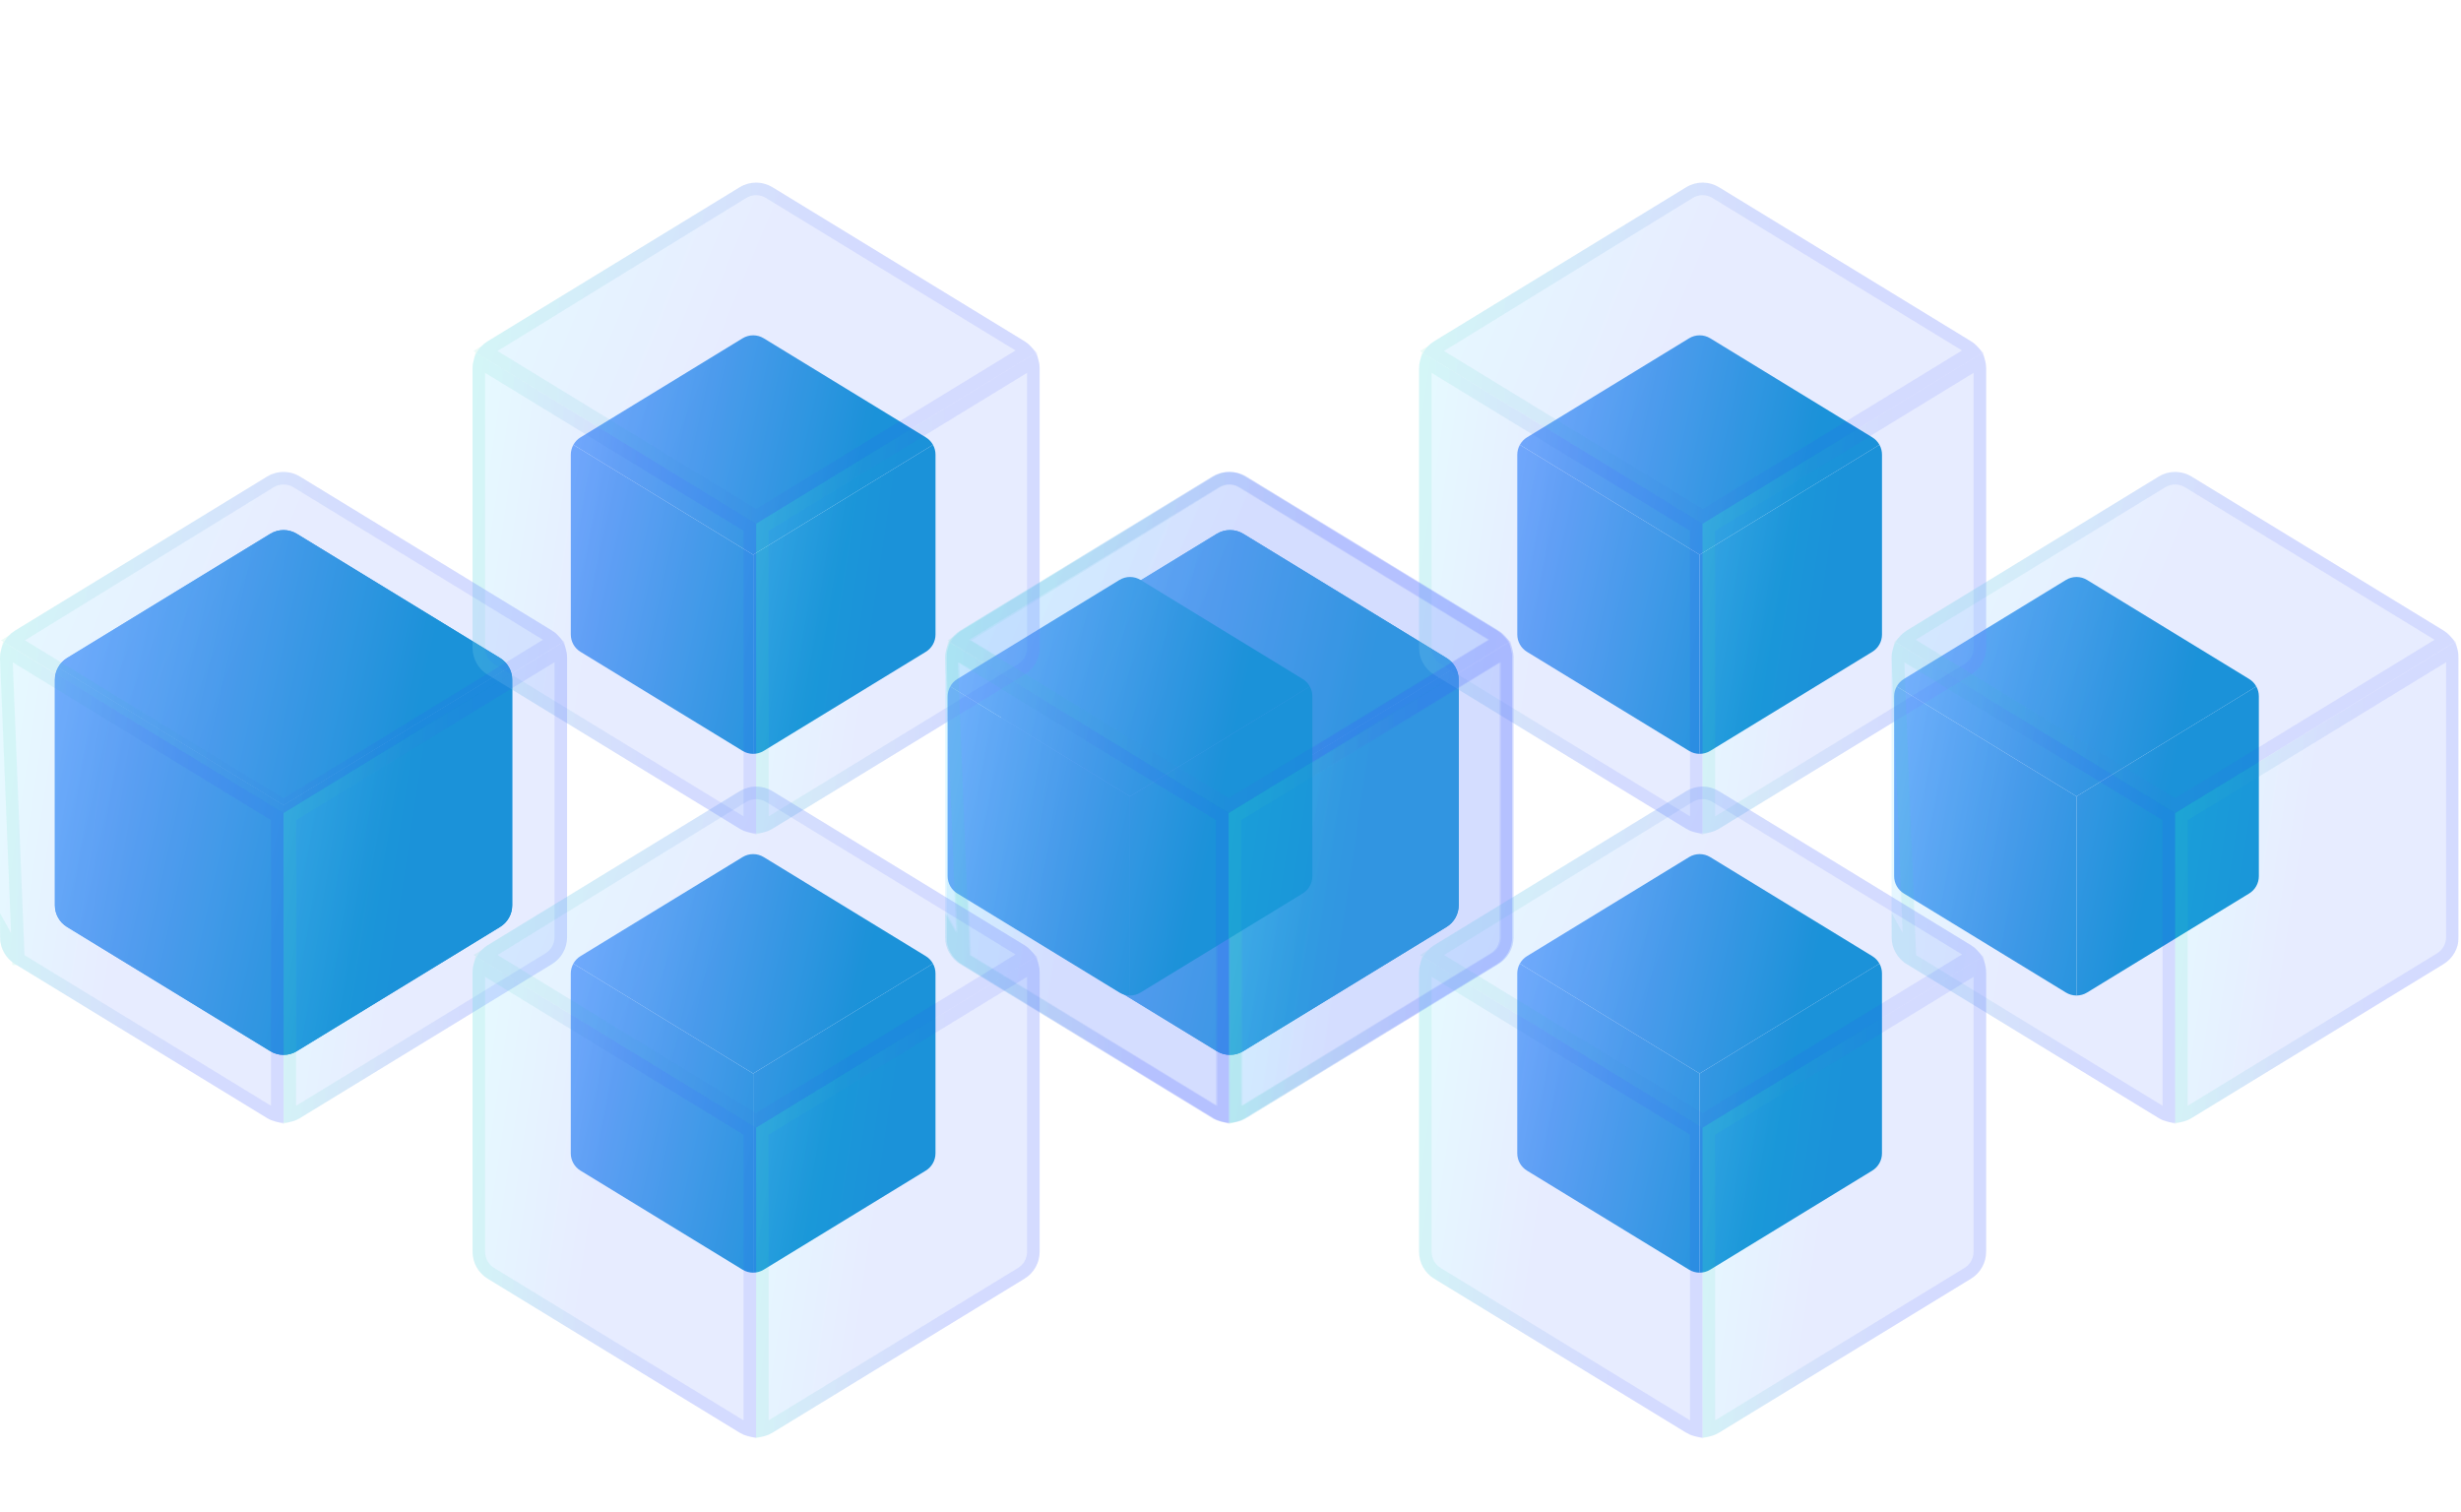 <svg width="415" height="255" viewBox="0 0 415 255" fill="none" xmlns="http://www.w3.org/2000/svg">
<g clip-path="url(#clip0_2949_95)">
<g filter="url(#filter0_bi_2949_95)">
<path d="M245.444 109.127C245.087 108.477 244.565 107.932 243.932 107.546L209.655 86.599C208.983 86.189 208.211 85.972 207.423 85.972C206.636 85.972 205.863 86.189 205.191 86.599L170.915 107.546C170.281 107.932 169.76 108.477 169.402 109.127L207.423 132.366L245.444 109.127Z" fill="url(#paint0_linear_2949_95)"/>
<path d="M169.402 109.127C169.049 109.763 168.859 110.481 168.858 111.209V149.246C168.859 149.98 169.048 150.702 169.407 151.342C169.766 151.982 170.284 152.519 170.911 152.901L205.187 173.848C205.859 174.259 206.631 174.477 207.419 174.478L207.423 132.366L169.402 109.127Z" fill="url(#paint1_linear_2949_95)"/>
<path d="M245.444 109.127C245.797 109.763 245.979 110.481 245.98 111.209V149.246C245.979 149.98 245.79 150.702 245.431 151.342C245.072 151.982 244.554 152.519 243.927 152.901L209.651 173.848C208.979 174.259 208.207 174.477 207.419 174.478L207.423 132.366L245.444 109.127Z" fill="url(#paint2_linear_2949_95)"/>
</g>
<g filter="url(#filter1_bi_2949_95)">
<path d="M245.448 109.127C245.091 108.477 244.569 107.932 243.935 107.546L209.659 86.599C208.987 86.189 208.215 85.972 207.427 85.972C206.639 85.972 205.867 86.189 205.195 86.599L170.919 107.546C170.285 107.932 169.763 108.477 169.406 109.127L207.427 132.366L245.448 109.127Z" fill="url(#paint3_linear_2949_95)"/>
<path d="M169.406 109.127C169.053 109.763 168.863 110.481 168.862 111.209V149.246C168.863 149.98 169.052 150.702 169.411 151.342C169.77 151.982 170.288 152.519 170.915 152.901L205.191 173.848C205.863 174.259 206.635 174.477 207.423 174.478L207.427 132.366L169.406 109.127Z" fill="url(#paint4_linear_2949_95)"/>
<path d="M245.448 109.127C245.801 109.763 245.983 110.481 245.984 111.209V149.246C245.983 149.98 245.794 150.702 245.435 151.342C245.076 151.982 244.558 152.519 243.931 152.901L209.655 173.848C208.983 174.259 208.211 174.477 207.423 174.478L207.427 132.366L245.448 109.127Z" fill="url(#paint5_linear_2949_95)"/>
</g>
<g filter="url(#filter2_bi_2949_95)">
<path d="M316.935 71.596C316.65 71.077 316.234 70.642 315.729 70.335L288.395 53.63C287.859 53.303 287.243 53.13 286.615 53.13C285.986 53.13 285.37 53.303 284.834 53.63L257.5 70.335C256.995 70.642 256.579 71.077 256.294 71.596L286.615 90.128L316.935 71.596Z" fill="url(#paint6_linear_2949_95)"/>
<path d="M256.294 71.596C256.012 72.103 255.861 72.676 255.86 73.255V103.59C255.861 104.175 256.011 104.75 256.298 105.261C256.585 105.771 256.997 106.199 257.497 106.504L284.831 123.209C285.367 123.536 285.983 123.71 286.611 123.711L286.615 90.128L256.294 71.596Z" fill="url(#paint7_linear_2949_95)"/>
<path d="M316.935 71.596C317.217 72.103 317.362 72.676 317.362 73.255V103.59C317.362 104.175 317.211 104.75 316.925 105.261C316.638 105.771 316.225 106.199 315.726 106.504L288.391 123.209C287.855 123.536 287.24 123.71 286.611 123.711L286.615 90.128L316.935 71.596Z" fill="url(#paint8_linear_2949_95)"/>
</g>
<g filter="url(#filter3_bi_2949_95)">
<path d="M380.484 112.348C380.199 111.829 379.783 111.394 379.278 111.087L351.943 94.382C351.407 94.055 350.791 93.882 350.163 93.882C349.535 93.882 348.919 94.055 348.383 94.382L321.049 111.087C320.544 111.394 320.128 111.829 319.843 112.348L350.163 130.88L380.484 112.348Z" fill="url(#paint9_linear_2949_95)"/>
<path d="M319.843 112.348C319.561 112.854 319.41 113.428 319.409 114.007V144.341C319.41 144.927 319.56 145.502 319.847 146.013C320.133 146.523 320.546 146.951 321.046 147.256L348.38 163.961C348.916 164.288 349.532 164.462 350.16 164.463L350.163 130.88L319.843 112.348Z" fill="url(#paint10_linear_2949_95)"/>
<path d="M380.484 112.348C380.766 112.854 380.91 113.428 380.911 114.007V144.341C380.911 144.927 380.76 145.502 380.473 146.013C380.187 146.523 379.774 146.951 379.274 147.256L351.94 163.961C351.404 164.288 350.788 164.462 350.16 164.463L350.163 130.88L380.484 112.348Z" fill="url(#paint11_linear_2949_95)"/>
</g>
<g filter="url(#filter4_bi_2949_95)">
<path d="M316.931 159.082C316.646 158.563 316.23 158.129 315.725 157.821L288.391 141.117C287.855 140.789 287.239 140.616 286.611 140.616C285.983 140.616 285.367 140.789 284.83 141.117L257.496 157.821C256.991 158.129 256.575 158.563 256.29 159.082L286.611 177.614L316.931 159.082Z" fill="url(#paint12_linear_2949_95)"/>
<path d="M256.29 159.082C256.008 159.589 255.857 160.162 255.856 160.742V191.076C255.857 191.661 256.007 192.237 256.294 192.747C256.581 193.257 256.993 193.685 257.493 193.99L284.827 210.695C285.363 211.023 285.979 211.197 286.607 211.197L286.611 177.614L256.29 159.082Z" fill="url(#paint13_linear_2949_95)"/>
<path d="M316.931 159.082C317.213 159.589 317.358 160.162 317.358 160.742V191.076C317.358 191.661 317.207 192.237 316.921 192.747C316.634 193.257 316.221 193.685 315.722 193.99L288.387 210.695C287.852 211.023 287.236 211.197 286.607 211.197L286.611 177.614L316.931 159.082Z" fill="url(#paint14_linear_2949_95)"/>
</g>
<g filter="url(#filter5_bi_2949_95)">
<path d="M334.252 55.272C333.809 54.465 333.163 53.789 332.377 53.311L289.877 27.338C289.043 26.83 288.086 26.561 287.109 26.561C286.132 26.561 285.175 26.83 284.341 27.338L241.841 53.311C241.055 53.789 240.409 54.465 239.966 55.272L287.109 84.081L334.252 55.272Z" fill="url(#paint15_linear_2949_95)" fill-opacity="0.2"/>
<path d="M241.485 54.959L287.109 82.84L332.732 54.959C332.468 54.672 332.163 54.421 331.826 54.216L331.824 54.215L289.325 28.243C288.658 27.835 287.891 27.62 287.109 27.62C286.327 27.62 285.561 27.835 284.893 28.242L241.485 54.959ZM241.485 54.959C241.75 54.672 242.055 54.421 242.392 54.216L242.393 54.215L284.893 28.243L241.485 54.959Z" stroke="url(#paint16_linear_2949_95)" stroke-opacity="0.1" stroke-width="2.118"/>
</g>
<g filter="url(#filter6_bi_2949_95)">
<path d="M239.964 55.273C239.527 56.06 239.297 56.945 239.295 57.845V105.009C239.295 105.919 239.53 106.814 239.975 107.607C240.421 108.401 241.063 109.066 241.84 109.541L284.34 135.513C285.173 136.023 286.131 136.293 287.107 136.294V84.083L239.964 55.273Z" fill="url(#paint17_linear_2949_95)" fill-opacity="0.2"/>
<path d="M242.392 108.637L242.391 108.637C241.77 108.257 241.256 107.724 240.899 107.089C240.542 106.454 240.355 105.737 240.354 105.009C240.354 105.009 240.354 105.009 240.354 105.009C240.354 105.009 240.354 105.009 240.354 105.008L240.354 57.846C240.355 57.502 240.397 57.161 240.48 56.83L286.048 84.677V135.1C285.643 134.995 285.253 134.831 284.892 134.61L284.892 134.61L242.392 108.637Z" stroke="url(#paint18_linear_2949_95)" stroke-opacity="0.1" stroke-width="2.118"/>
</g>
<g filter="url(#filter7_bi_2949_95)">
<path d="M334.252 55.273C334.69 56.06 334.92 56.945 334.922 57.845V105.009C334.921 105.919 334.687 106.814 334.241 107.607C333.796 108.401 333.154 109.066 332.377 109.541L289.877 135.513C289.044 136.023 288.086 136.293 287.109 136.294V84.083L334.252 55.273Z" fill="url(#paint19_linear_2949_95)" fill-opacity="0.2"/>
<path d="M333.737 56.83C333.819 57.16 333.862 57.501 333.863 57.845C333.863 57.846 333.863 57.846 333.863 57.847L333.863 105.008C333.862 105.737 333.675 106.453 333.318 107.089C332.961 107.724 332.447 108.257 331.825 108.637L331.825 108.637L289.325 134.61L289.324 134.61C288.964 134.831 288.574 134.995 288.169 135.1V84.677L333.737 56.83Z" stroke="url(#paint20_linear_2949_95)" stroke-opacity="0.1" stroke-width="2.118"/>
</g>
<g filter="url(#filter8_bi_2949_95)">
<path d="M413.94 104.058C413.497 103.252 412.85 102.576 412.064 102.097L369.564 76.125C368.731 75.616 367.773 75.347 366.796 75.347C365.82 75.347 364.862 75.616 364.029 76.125L321.529 102.097C320.743 102.576 320.096 103.252 319.653 104.058L366.796 132.873L413.94 104.058Z" fill="url(#paint21_linear_2949_95)" fill-opacity="0.2"/>
<path d="M366.796 131.631L321.173 103.745C321.438 103.458 321.742 103.207 322.079 103.002L322.081 103.001L364.58 77.029C365.248 76.621 366.015 76.406 366.796 76.406C367.578 76.406 368.345 76.621 369.012 77.029L411.512 103.001L411.514 103.002C411.85 103.207 412.155 103.458 412.42 103.745L366.796 131.631Z" stroke="url(#paint22_linear_2949_95)" stroke-opacity="0.1" stroke-width="2.118"/>
</g>
<g filter="url(#filter9_bi_2949_95)">
<path d="M319.652 104.068C319.214 104.856 318.983 105.743 318.982 106.645V153.809C318.983 154.719 319.217 155.614 319.663 156.407C320.108 157.201 320.75 157.867 321.527 158.341L364.027 184.314C364.86 184.823 365.818 185.094 366.795 185.095V132.883L319.652 104.068Z" fill="url(#paint23_linear_2949_95)" fill-opacity="0.2"/>
<path d="M322.079 157.437L322.079 157.437L364.579 183.41L364.58 183.41C364.941 183.631 365.33 183.795 365.736 183.9V133.477L320.167 105.625C320.084 105.957 320.042 106.3 320.042 106.645C320.042 106.646 320.042 106.646 320.042 106.646L322.079 157.437ZM322.079 157.437C321.457 157.057 320.943 156.524 320.586 155.889C320.23 155.254 320.042 154.538 320.042 153.809L322.079 157.437Z" stroke="url(#paint24_linear_2949_95)" stroke-opacity="0.1" stroke-width="2.118"/>
</g>
<g filter="url(#filter10_bi_2949_95)">
<path d="M413.936 104.068C414.374 104.856 414.605 105.743 414.605 106.645V153.809C414.605 154.719 414.371 155.614 413.925 156.407C413.479 157.201 412.838 157.867 412.061 158.341L369.561 184.314C368.728 184.823 367.77 185.094 366.793 185.095V132.883L413.936 104.068Z" fill="url(#paint25_linear_2949_95)" fill-opacity="0.2"/>
<path d="M411.509 157.437L411.508 157.437L369.008 183.41L369.008 183.41C368.647 183.631 368.258 183.795 367.852 183.9V133.477L413.421 105.625C413.504 105.957 413.546 106.3 413.546 106.646V153.809C413.546 154.537 413.358 155.254 413.002 155.889C412.645 156.524 412.131 157.057 411.509 157.437Z" stroke="url(#paint26_linear_2949_95)" stroke-opacity="0.1" stroke-width="2.118"/>
</g>
<g filter="url(#filter11_bi_2949_95)">
<path d="M254.564 104.058C254.121 103.252 253.475 102.576 252.689 102.097L210.189 76.125C209.355 75.616 208.398 75.347 207.421 75.347C206.444 75.347 205.487 75.616 204.653 76.125L162.153 102.097C161.367 102.576 160.721 103.252 160.278 104.058L207.421 132.873L254.564 104.058Z" fill="url(#paint27_linear_2949_95)" fill-opacity="0.2"/>
<path d="M161.797 103.745L207.421 131.631L253.045 103.745C252.78 103.458 252.475 103.207 252.138 103.002L252.136 103.001L209.637 77.029C208.97 76.621 208.203 76.406 207.421 76.406C206.639 76.406 205.873 76.621 205.205 77.028L161.797 103.745ZM161.797 103.745C162.062 103.458 162.367 103.207 162.704 103.002L162.705 103.001L205.205 77.029L161.797 103.745Z" stroke="url(#paint28_linear_2949_95)" stroke-opacity="0.1" stroke-width="2.118"/>
</g>
<g filter="url(#filter12_bi_2949_95)">
<path d="M160.277 104.068C159.839 104.856 159.608 105.743 159.607 106.645V153.809C159.608 154.719 159.842 155.614 160.288 156.407C160.733 157.201 161.375 157.867 162.152 158.341L204.652 184.314C205.485 184.823 206.443 185.094 207.42 185.095V132.883L160.277 104.068Z" fill="url(#paint29_linear_2949_95)" fill-opacity="0.2"/>
<path d="M162.704 157.437L162.704 157.437L205.204 183.41L205.205 183.41C205.566 183.631 205.955 183.795 206.361 183.9V133.477L160.792 105.625C160.709 105.957 160.667 106.3 160.667 106.645C160.667 106.646 160.667 106.646 160.667 106.646L162.704 157.437ZM162.704 157.437C162.082 157.057 161.568 156.524 161.211 155.889C160.855 155.254 160.667 154.538 160.667 153.809L162.704 157.437Z" stroke="url(#paint30_linear_2949_95)" stroke-opacity="0.1" stroke-width="2.118"/>
</g>
<g filter="url(#filter13_bi_2949_95)">
<path d="M254.565 104.068C255.003 104.856 255.234 105.743 255.234 106.645V153.809C255.234 154.719 255 155.614 254.554 156.407C254.108 157.201 253.466 157.867 252.69 158.341L210.19 184.314C209.356 184.823 208.399 185.094 207.422 185.095V132.883L254.565 104.068Z" fill="url(#paint31_linear_2949_95)" fill-opacity="0.2"/>
<path d="M252.138 157.437L252.137 157.437L209.637 183.41L209.637 183.41C209.276 183.631 208.887 183.795 208.481 183.9V133.477L254.05 105.625C254.132 105.957 254.175 106.3 254.175 106.646V153.809C254.175 154.537 253.987 155.254 253.631 155.889C253.274 156.524 252.76 157.057 252.138 157.437Z" stroke="url(#paint32_linear_2949_95)" stroke-opacity="0.1" stroke-width="2.118"/>
</g>
<g filter="url(#filter14_bi_2949_95)">
<path d="M334.252 157.122C333.809 156.316 333.163 155.64 332.377 155.162L289.877 129.189C289.043 128.68 288.086 128.411 287.109 128.411C286.132 128.411 285.175 128.68 284.341 129.189L241.841 155.162C241.055 155.64 240.409 156.316 239.966 157.122L287.109 185.932L334.252 157.122Z" fill="url(#paint33_linear_2949_95)" fill-opacity="0.2"/>
<path d="M241.485 156.81L287.109 184.691L332.732 156.81C332.468 156.522 332.163 156.272 331.826 156.067L331.824 156.066L289.325 130.093C288.658 129.686 287.891 129.47 287.109 129.47C286.327 129.47 285.561 129.686 284.893 130.093L241.485 156.81ZM241.485 156.81C241.75 156.522 242.055 156.272 242.392 156.067L242.393 156.066L284.893 130.093L241.485 156.81Z" stroke="url(#paint34_linear_2949_95)" stroke-opacity="0.1" stroke-width="2.118"/>
</g>
<g filter="url(#filter15_bi_2949_95)">
<path d="M239.964 157.124C239.527 157.911 239.297 158.795 239.295 159.695V206.86C239.295 207.77 239.53 208.664 239.975 209.458C240.421 210.251 241.063 210.917 241.84 211.391L284.34 237.364C285.173 237.874 286.131 238.144 287.107 238.145V185.934L239.964 157.124Z" fill="url(#paint35_linear_2949_95)" fill-opacity="0.2"/>
<path d="M242.392 210.487L242.391 210.487C241.77 210.108 241.256 209.575 240.899 208.939C240.542 208.304 240.355 207.588 240.354 206.86C240.354 206.86 240.354 206.859 240.354 206.859C240.354 206.859 240.354 206.859 240.354 206.859L240.354 159.696C240.355 159.352 240.397 159.011 240.48 158.68L286.048 186.528V236.951C285.643 236.846 285.253 236.681 284.892 236.461L284.892 236.46L242.392 210.487Z" stroke="url(#paint36_linear_2949_95)" stroke-opacity="0.1" stroke-width="2.118"/>
</g>
<g filter="url(#filter16_bi_2949_95)">
<path d="M334.252 157.124C334.69 157.911 334.92 158.795 334.922 159.695V206.86C334.921 207.77 334.687 208.664 334.241 209.458C333.796 210.251 333.154 210.917 332.377 211.391L289.877 237.364C289.044 237.874 288.086 238.144 287.109 238.145V185.934L334.252 157.124Z" fill="url(#paint37_linear_2949_95)" fill-opacity="0.2"/>
<path d="M331.825 210.487L331.825 210.487L289.325 236.46L289.324 236.461C288.964 236.681 288.574 236.846 288.169 236.951V186.528L333.737 158.68C333.819 159.011 333.862 159.352 333.863 159.696C333.863 159.696 333.863 159.697 333.863 159.697L333.863 206.859C333.862 207.588 333.675 208.304 333.318 208.939C332.961 209.575 332.447 210.108 331.825 210.487Z" stroke="url(#paint38_linear_2949_95)" stroke-opacity="0.1" stroke-width="2.118"/>
</g>
</g>
<g clip-path="url(#clip1_2949_95)">
<g filter="url(#filter17_bi_2949_95)">
<path d="M85.837 109.127C85.479 108.477 84.958 107.932 84.324 107.546L50.048 86.599C49.376 86.189 48.603 85.972 47.816 85.972C47.028 85.972 46.256 86.189 45.584 86.599L11.307 107.546C10.674 107.932 10.152 108.477 9.795 109.127L47.816 132.366L85.837 109.127Z" fill="url(#paint39_linear_2949_95)"/>
<path d="M9.795 109.127C9.442 109.763 9.252 110.481 9.251 111.209V149.246C9.251 149.98 9.44 150.702 9.8 151.342C10.159 151.982 10.677 152.519 11.303 152.901L45.579 173.848C46.251 174.259 47.024 174.477 47.812 174.478L47.816 132.366L9.795 109.127Z" fill="url(#paint40_linear_2949_95)"/>
<path d="M85.837 109.127C86.19 109.763 86.372 110.481 86.372 111.209V149.246C86.372 149.98 86.183 150.702 85.824 151.342C85.464 151.982 84.947 152.519 84.32 152.901L50.044 173.848C49.372 174.259 48.599 174.477 47.812 174.478L47.816 132.366L85.837 109.127Z" fill="url(#paint41_linear_2949_95)"/>
</g>
<g filter="url(#filter18_bi_2949_95)">
<path d="M85.84 109.127C85.483 108.477 84.962 107.932 84.328 107.546L50.052 86.599C49.38 86.189 48.607 85.972 47.82 85.972C47.032 85.972 46.26 86.189 45.587 86.599L11.311 107.546C10.678 107.932 10.156 108.477 9.799 109.127L47.82 132.366L85.84 109.127Z" fill="url(#paint42_linear_2949_95)"/>
<path d="M9.799 109.127C9.445 109.763 9.256 110.481 9.255 111.209V149.246C9.255 149.98 9.444 150.702 9.804 151.342C10.163 151.982 10.681 152.519 11.307 152.901L45.583 173.848C46.255 174.259 47.028 174.477 47.816 174.478L47.82 132.366L9.799 109.127Z" fill="url(#paint43_linear_2949_95)"/>
<path d="M85.84 109.127C86.194 109.763 86.376 110.481 86.376 111.209V149.246C86.376 149.98 86.187 150.702 85.828 151.342C85.468 151.982 84.95 152.519 84.324 152.901L50.048 173.848C49.376 174.259 48.603 174.477 47.816 174.478L47.82 132.366L85.84 109.127Z" fill="url(#paint44_linear_2949_95)"/>
</g>
<g filter="url(#filter19_bi_2949_95)">
<path d="M157.328 71.596C157.043 71.077 156.627 70.642 156.122 70.335L128.788 53.63C128.252 53.303 127.636 53.13 127.008 53.13C126.379 53.13 125.764 53.303 125.227 53.63L97.893 70.335C97.388 70.642 96.972 71.077 96.687 71.596L127.008 90.128L157.328 71.596Z" fill="url(#paint45_linear_2949_95)"/>
<path d="M96.687 71.596C96.405 72.103 96.254 72.676 96.253 73.255V103.59C96.254 104.175 96.404 104.75 96.691 105.261C96.978 105.771 97.391 106.199 97.89 106.504L125.224 123.209C125.76 123.536 126.376 123.71 127.004 123.711L127.008 90.128L96.687 71.596Z" fill="url(#paint46_linear_2949_95)"/>
<path d="M157.328 71.596C157.61 72.103 157.755 72.676 157.755 73.255V103.59C157.755 104.175 157.604 104.75 157.318 105.261C157.031 105.771 156.618 106.199 156.119 106.504L128.784 123.209C128.249 123.536 127.633 123.71 127.004 123.711L127.008 90.128L157.328 71.596Z" fill="url(#paint47_linear_2949_95)"/>
</g>
<g filter="url(#filter20_bi_2949_95)">
<path d="M220.876 112.348C220.591 111.829 220.176 111.394 219.67 111.087L192.336 94.382C191.8 94.055 191.184 93.882 190.556 93.882C189.928 93.882 189.312 94.055 188.776 94.382L161.442 111.087C160.936 111.394 160.52 111.829 160.236 112.348L190.556 130.88L220.876 112.348Z" fill="url(#paint48_linear_2949_95)"/>
<path d="M160.236 112.348C159.954 112.854 159.802 113.428 159.802 114.007V144.341C159.802 144.927 159.953 145.502 160.239 146.013C160.526 146.523 160.939 146.951 161.438 147.256L188.773 163.961C189.308 164.288 189.924 164.462 190.553 164.463L190.556 130.88L160.236 112.348Z" fill="url(#paint49_linear_2949_95)"/>
<path d="M220.876 112.348C221.158 112.854 221.303 113.428 221.304 114.007V144.341C221.303 144.927 221.153 145.502 220.866 146.013C220.579 146.523 220.167 146.951 219.667 147.256L192.333 163.961C191.797 164.288 191.181 164.462 190.553 164.463L190.556 130.88L220.876 112.348Z" fill="url(#paint50_linear_2949_95)"/>
</g>
<g filter="url(#filter21_bi_2949_95)">
<path d="M157.324 159.082C157.039 158.563 156.623 158.129 156.117 157.821L128.783 141.117C128.247 140.789 127.631 140.616 127.003 140.616C126.375 140.616 125.759 140.789 125.223 141.117L97.889 157.821C97.383 158.129 96.968 158.563 96.683 159.082L127.003 177.614L157.324 159.082Z" fill="url(#paint51_linear_2949_95)"/>
<path d="M96.683 159.082C96.401 159.589 96.25 160.162 96.249 160.742V191.076C96.249 191.661 96.4 192.237 96.687 192.747C96.973 193.257 97.386 193.685 97.886 193.99L125.22 210.695C125.756 211.023 126.372 211.197 127 211.197L127.003 177.614L96.683 159.082Z" fill="url(#paint52_linear_2949_95)"/>
<path d="M157.324 159.082C157.605 159.589 157.75 160.162 157.751 160.742V191.076C157.751 191.661 157.6 192.237 157.313 192.747C157.027 193.257 156.614 193.685 156.114 193.99L128.78 210.695C128.244 211.023 127.628 211.197 127 211.197L127.003 177.614L157.324 159.082Z" fill="url(#paint53_linear_2949_95)"/>
</g>
<g filter="url(#filter22_bi_2949_95)">
<path d="M174.644 55.272C174.201 54.465 173.555 53.789 172.769 53.311L130.269 27.338C129.435 26.83 128.478 26.561 127.501 26.561C126.524 26.561 125.567 26.83 124.733 27.338L82.233 53.311C81.447 53.789 80.801 54.465 80.358 55.272L127.501 84.081L174.644 55.272Z" fill="url(#paint54_linear_2949_95)" fill-opacity="0.2"/>
<path d="M81.877 54.959L127.501 82.84L173.125 54.959C172.86 54.672 172.555 54.421 172.218 54.216L172.217 54.215L129.717 28.243C129.05 27.835 128.283 27.62 127.501 27.62C126.719 27.62 125.953 27.835 125.286 28.242L81.877 54.959ZM81.877 54.959C82.142 54.672 82.447 54.421 82.784 54.216L82.785 54.215L125.285 28.243L81.877 54.959Z" stroke="url(#paint55_linear_2949_95)" stroke-opacity="0.1" stroke-width="2.118"/>
</g>
<g filter="url(#filter23_bi_2949_95)">
<path d="M80.357 55.273C79.92 56.06 79.689 56.945 79.688 57.845V105.009C79.688 105.919 79.922 106.814 80.368 107.607C80.814 108.401 81.455 109.066 82.232 109.541L124.732 135.513C125.565 136.023 126.523 136.293 127.5 136.294V84.083L80.357 55.273Z" fill="url(#paint56_linear_2949_95)" fill-opacity="0.2"/>
<path d="M82.784 108.637L82.784 108.637C82.162 108.257 81.648 107.724 81.291 107.089C80.935 106.454 80.747 105.737 80.747 105.009C80.747 105.009 80.747 105.009 80.747 105.009C80.747 105.009 80.747 105.009 80.747 105.008L80.747 57.846C80.747 57.502 80.79 57.161 80.872 56.83L126.441 84.677V135.1C126.035 134.995 125.646 134.831 125.285 134.61L125.284 134.61L82.784 108.637Z" stroke="url(#paint57_linear_2949_95)" stroke-opacity="0.1" stroke-width="2.118"/>
</g>
<g filter="url(#filter24_bi_2949_95)">
<path d="M174.645 55.273C175.082 56.06 175.313 56.945 175.314 57.845V105.009C175.314 105.919 175.08 106.814 174.634 107.607C174.188 108.401 173.547 109.066 172.77 109.541L130.27 135.513C129.437 136.023 128.479 136.293 127.502 136.294V84.083L174.645 55.273Z" fill="url(#paint58_linear_2949_95)" fill-opacity="0.2"/>
<path d="M174.13 56.83C174.212 57.16 174.254 57.501 174.255 57.845C174.255 57.846 174.255 57.846 174.255 57.847L174.255 105.008C174.255 105.737 174.067 106.453 173.711 107.089C173.354 107.724 172.84 108.257 172.218 108.637L172.217 108.637L129.717 134.61L129.717 134.61C129.356 134.831 128.967 134.995 128.561 135.1V84.677L174.13 56.83Z" stroke="url(#paint59_linear_2949_95)" stroke-opacity="0.1" stroke-width="2.118"/>
</g>
<g filter="url(#filter25_bi_2949_95)">
<path d="M254.332 104.058C253.889 103.252 253.242 102.576 252.456 102.097L209.956 76.125C209.123 75.616 208.165 75.347 207.189 75.347C206.212 75.347 205.254 75.616 204.421 76.125L161.921 102.097C161.135 102.576 160.488 103.252 160.045 104.058L207.189 132.873L254.332 104.058Z" fill="url(#paint60_linear_2949_95)" fill-opacity="0.2"/>
<path d="M207.189 131.631L161.565 103.745C161.83 103.458 162.135 103.207 162.471 103.002L162.473 103.001L204.973 77.029C205.64 76.621 206.407 76.406 207.189 76.406C207.97 76.406 208.737 76.621 209.405 77.029L251.904 103.001L251.906 103.002C252.243 103.207 252.547 103.458 252.812 103.745L207.189 131.631Z" stroke="url(#paint61_linear_2949_95)" stroke-opacity="0.1" stroke-width="2.118"/>
</g>
<g filter="url(#filter26_bi_2949_95)">
<path d="M160.045 104.068C159.607 104.856 159.376 105.743 159.375 106.645V153.809C159.376 154.719 159.61 155.614 160.056 156.407C160.501 157.201 161.143 157.867 161.92 158.341L204.42 184.314C205.253 184.823 206.211 185.094 207.188 185.095V132.883L160.045 104.068Z" fill="url(#paint62_linear_2949_95)" fill-opacity="0.2"/>
<path d="M162.472 157.437L162.472 157.437L204.972 183.41L204.973 183.41C205.334 183.631 205.723 183.795 206.129 183.9V133.477L160.56 105.625C160.477 105.957 160.435 106.3 160.435 106.645C160.435 106.646 160.435 106.646 160.435 106.646L162.472 157.437ZM162.472 157.437C161.85 157.057 161.336 156.524 160.979 155.889C160.623 155.254 160.435 154.538 160.435 153.809L162.472 157.437Z" stroke="url(#paint63_linear_2949_95)" stroke-opacity="0.1" stroke-width="2.118"/>
</g>
<g filter="url(#filter27_bi_2949_95)">
<path d="M254.329 104.068C254.767 104.856 254.997 105.743 254.998 106.645V153.809C254.998 154.719 254.763 155.614 254.318 156.407C253.872 157.201 253.23 157.867 252.453 158.341L209.953 184.314C209.12 184.823 208.162 185.094 207.186 185.095V132.883L254.329 104.068Z" fill="url(#paint64_linear_2949_95)" fill-opacity="0.2"/>
<path d="M251.902 157.437L251.901 157.437L209.401 183.41L209.401 183.41C209.04 183.631 208.65 183.795 208.245 183.9V133.477L253.813 105.625C253.896 105.957 253.939 106.3 253.939 106.646V153.809C253.938 154.537 253.751 155.254 253.394 155.889C253.037 156.524 252.523 157.057 251.902 157.437Z" stroke="url(#paint65_linear_2949_95)" stroke-opacity="0.1" stroke-width="2.118"/>
</g>
<g filter="url(#filter28_bi_2949_95)">
<path d="M94.957 104.058C94.514 103.252 93.867 102.576 93.081 102.097L50.581 76.125C49.748 75.616 48.79 75.347 47.813 75.347C46.837 75.347 45.879 75.616 45.046 76.125L2.546 102.097C1.76 102.576 1.113 103.252 0.67 104.058L47.813 132.873L94.957 104.058Z" fill="url(#paint66_linear_2949_95)" fill-opacity="0.2"/>
<path d="M2.19 103.745L47.813 131.631L93.437 103.745C93.172 103.458 92.868 103.207 92.531 103.002L92.529 103.001L50.029 77.029C49.362 76.621 48.595 76.406 47.813 76.406C47.032 76.406 46.265 76.621 45.598 77.028L2.19 103.745ZM2.19 103.745C2.455 103.458 2.76 103.207 3.096 103.002L3.098 103.001L45.597 77.029L2.19 103.745Z" stroke="url(#paint67_linear_2949_95)" stroke-opacity="0.1" stroke-width="2.118"/>
</g>
<g filter="url(#filter29_bi_2949_95)">
<path d="M0.669 104.068C0.231 104.856 0.001 105.743 0 106.645L0 153.809C0.001 154.719 0.235 155.614 0.68 156.407C1.126 157.201 1.768 157.867 2.545 158.341L45.045 184.314C45.878 184.823 46.836 185.094 47.812 185.095V132.883L0.669 104.068Z" fill="url(#paint68_linear_2949_95)" fill-opacity="0.2"/>
<path d="M3.096 157.437L3.097 157.437L45.597 183.41L45.597 183.41C45.958 183.631 46.348 183.795 46.753 183.9V133.477L1.185 105.625C1.102 105.957 1.06 106.3 1.059 106.645C1.059 106.646 1.059 106.646 1.059 106.646L3.096 157.437ZM3.096 157.437C2.475 157.057 1.961 156.524 1.604 155.889C1.247 155.254 1.06 154.538 1.059 153.809L3.096 157.437Z" stroke="url(#paint69_linear_2949_95)" stroke-opacity="0.1" stroke-width="2.118"/>
</g>
<g filter="url(#filter30_bi_2949_95)">
<path d="M94.958 104.068C95.396 104.856 95.626 105.743 95.627 106.645V153.809C95.626 154.719 95.392 155.614 94.947 156.407C94.501 157.201 93.859 157.867 93.082 158.341L50.582 184.314C49.749 184.823 48.791 185.094 47.815 185.095V132.883L94.958 104.068Z" fill="url(#paint70_linear_2949_95)" fill-opacity="0.2"/>
<path d="M92.53 157.437L92.53 157.437L50.03 183.41L50.029 183.41C49.669 183.631 49.279 183.795 48.874 183.9V133.477L94.442 105.625C94.525 105.957 94.567 106.3 94.568 106.646V153.809C94.567 154.537 94.38 155.254 94.023 155.889C93.666 156.524 93.152 157.057 92.53 157.437Z" stroke="url(#paint71_linear_2949_95)" stroke-opacity="0.1" stroke-width="2.118"/>
</g>
<g filter="url(#filter31_bi_2949_95)">
<path d="M174.644 157.122C174.201 156.316 173.555 155.64 172.769 155.162L130.269 129.189C129.435 128.68 128.478 128.411 127.501 128.411C126.524 128.411 125.567 128.68 124.733 129.189L82.233 155.162C81.447 155.64 80.801 156.316 80.358 157.122L127.501 185.932L174.644 157.122Z" fill="url(#paint72_linear_2949_95)" fill-opacity="0.2"/>
<path d="M81.877 156.81L127.501 184.691L173.125 156.81C172.86 156.522 172.555 156.272 172.218 156.067L172.217 156.066L129.717 130.093C129.05 129.686 128.283 129.47 127.501 129.47C126.719 129.47 125.953 129.686 125.286 130.093L81.877 156.81ZM81.877 156.81C82.142 156.522 82.447 156.272 82.784 156.067L82.785 156.066L125.285 130.093L81.877 156.81Z" stroke="url(#paint73_linear_2949_95)" stroke-opacity="0.1" stroke-width="2.118"/>
</g>
<g filter="url(#filter32_bi_2949_95)">
<path d="M80.357 157.124C79.92 157.911 79.689 158.795 79.688 159.695V206.86C79.688 207.77 79.922 208.664 80.368 209.458C80.814 210.251 81.455 210.917 82.232 211.391L124.732 237.364C125.565 237.874 126.523 238.144 127.5 238.145V185.934L80.357 157.124Z" fill="url(#paint74_linear_2949_95)" fill-opacity="0.2"/>
<path d="M82.784 210.487L82.784 210.487C82.162 210.108 81.648 209.575 81.291 208.939C80.935 208.304 80.747 207.588 80.747 206.86C80.747 206.86 80.747 206.859 80.747 206.859C80.747 206.859 80.747 206.859 80.747 206.859L80.747 159.696C80.747 159.352 80.79 159.011 80.872 158.68L126.441 186.528V236.951C126.035 236.846 125.646 236.681 125.285 236.461L125.284 236.46L82.784 210.487Z" stroke="url(#paint75_linear_2949_95)" stroke-opacity="0.1" stroke-width="2.118"/>
</g>
<g filter="url(#filter33_bi_2949_95)">
<path d="M174.645 157.124C175.082 157.911 175.313 158.795 175.314 159.695V206.86C175.314 207.77 175.08 208.664 174.634 209.458C174.188 210.251 173.547 210.917 172.77 211.391L130.27 237.364C129.437 237.874 128.479 238.144 127.502 238.145V185.934L174.645 157.124Z" fill="url(#paint76_linear_2949_95)" fill-opacity="0.2"/>
<path d="M172.218 210.487L172.217 210.487L129.717 236.46L129.717 236.461C129.356 236.681 128.967 236.846 128.561 236.951V186.528L174.13 158.68C174.212 159.011 174.254 159.352 174.255 159.696C174.255 159.696 174.255 159.697 174.255 159.697L174.255 206.859C174.255 207.588 174.067 208.304 173.711 208.939C173.354 209.575 172.84 210.108 172.218 210.487Z" stroke="url(#paint77_linear_2949_95)" stroke-opacity="0.1" stroke-width="2.118"/>
</g>
</g>
<defs>
<filter id="filter0_bi_2949_95" x="148.358" y="65.471" width="118.122" height="129.507" filterUnits="userSpaceOnUse" color-interpolation-filters="sRGB">
<feFlood flood-opacity="0" result="BackgroundImageFix"/>
<feGaussianBlur in="BackgroundImageFix" stdDeviation="10.25"/>
<feComposite in2="SourceAlpha" operator="in" result="effect1_backgroundBlur_2949_95"/>
<feBlend mode="normal" in="SourceGraphic" in2="effect1_backgroundBlur_2949_95" result="shape"/>
<feColorMatrix in="SourceAlpha" type="matrix" values="0 0 0 0 0 0 0 0 0 0 0 0 0 0 0 0 0 0 127 0" result="hardAlpha"/>
<feOffset dy="3.417"/>
<feGaussianBlur stdDeviation="6.834"/>
<feComposite in2="hardAlpha" operator="arithmetic" k2="-1" k3="1"/>
<feColorMatrix type="matrix" values="0 0 0 0 1 0 0 0 0 1 0 0 0 0 1 0 0 0 0.4 0"/>
<feBlend mode="normal" in2="shape" result="effect2_innerShadow_2949_95"/>
</filter>
<filter id="filter1_bi_2949_95" x="148.362" y="65.471" width="118.122" height="129.507" filterUnits="userSpaceOnUse" color-interpolation-filters="sRGB">
<feFlood flood-opacity="0" result="BackgroundImageFix"/>
<feGaussianBlur in="BackgroundImageFix" stdDeviation="10.25"/>
<feComposite in2="SourceAlpha" operator="in" result="effect1_backgroundBlur_2949_95"/>
<feBlend mode="normal" in="SourceGraphic" in2="effect1_backgroundBlur_2949_95" result="shape"/>
<feColorMatrix in="SourceAlpha" type="matrix" values="0 0 0 0 0 0 0 0 0 0 0 0 0 0 0 0 0 0 127 0" result="hardAlpha"/>
<feOffset dy="3.417"/>
<feGaussianBlur stdDeviation="6.834"/>
<feComposite in2="hardAlpha" operator="arithmetic" k2="-1" k3="1"/>
<feColorMatrix type="matrix" values="0 0 0 0 1 0 0 0 0 1 0 0 0 0 1 0 0 0 0.4 0"/>
<feBlend mode="normal" in2="shape" result="effect2_innerShadow_2949_95"/>
</filter>
<filter id="filter2_bi_2949_95" x="235.36" y="32.629" width="102.503" height="111.582" filterUnits="userSpaceOnUse" color-interpolation-filters="sRGB">
<feFlood flood-opacity="0" result="BackgroundImageFix"/>
<feGaussianBlur in="BackgroundImageFix" stdDeviation="10.25"/>
<feComposite in2="SourceAlpha" operator="in" result="effect1_backgroundBlur_2949_95"/>
<feBlend mode="normal" in="SourceGraphic" in2="effect1_backgroundBlur_2949_95" result="shape"/>
<feColorMatrix in="SourceAlpha" type="matrix" values="0 0 0 0 0 0 0 0 0 0 0 0 0 0 0 0 0 0 127 0" result="hardAlpha"/>
<feOffset dy="3.417"/>
<feGaussianBlur stdDeviation="6.834"/>
<feComposite in2="hardAlpha" operator="arithmetic" k2="-1" k3="1"/>
<feColorMatrix type="matrix" values="0 0 0 0 1 0 0 0 0 1 0 0 0 0 1 0 0 0 0.4 0"/>
<feBlend mode="normal" in2="shape" result="effect2_innerShadow_2949_95"/>
</filter>
<filter id="filter3_bi_2949_95" x="298.909" y="73.381" width="102.503" height="111.582" filterUnits="userSpaceOnUse" color-interpolation-filters="sRGB">
<feFlood flood-opacity="0" result="BackgroundImageFix"/>
<feGaussianBlur in="BackgroundImageFix" stdDeviation="10.25"/>
<feComposite in2="SourceAlpha" operator="in" result="effect1_backgroundBlur_2949_95"/>
<feBlend mode="normal" in="SourceGraphic" in2="effect1_backgroundBlur_2949_95" result="shape"/>
<feColorMatrix in="SourceAlpha" type="matrix" values="0 0 0 0 0 0 0 0 0 0 0 0 0 0 0 0 0 0 127 0" result="hardAlpha"/>
<feOffset dy="3.417"/>
<feGaussianBlur stdDeviation="6.834"/>
<feComposite in2="hardAlpha" operator="arithmetic" k2="-1" k3="1"/>
<feColorMatrix type="matrix" values="0 0 0 0 1 0 0 0 0 1 0 0 0 0 1 0 0 0 0.4 0"/>
<feBlend mode="normal" in2="shape" result="effect2_innerShadow_2949_95"/>
</filter>
<filter id="filter4_bi_2949_95" x="235.356" y="120.116" width="102.503" height="111.582" filterUnits="userSpaceOnUse" color-interpolation-filters="sRGB">
<feFlood flood-opacity="0" result="BackgroundImageFix"/>
<feGaussianBlur in="BackgroundImageFix" stdDeviation="10.25"/>
<feComposite in2="SourceAlpha" operator="in" result="effect1_backgroundBlur_2949_95"/>
<feBlend mode="normal" in="SourceGraphic" in2="effect1_backgroundBlur_2949_95" result="shape"/>
<feColorMatrix in="SourceAlpha" type="matrix" values="0 0 0 0 0 0 0 0 0 0 0 0 0 0 0 0 0 0 127 0" result="hardAlpha"/>
<feOffset dy="3.417"/>
<feGaussianBlur stdDeviation="6.834"/>
<feComposite in2="hardAlpha" operator="arithmetic" k2="-1" k3="1"/>
<feColorMatrix type="matrix" values="0 0 0 0 1 0 0 0 0 1 0 0 0 0 1 0 0 0 0.4 0"/>
<feBlend mode="normal" in2="shape" result="effect2_innerShadow_2949_95"/>
</filter>
<filter id="filter5_bi_2949_95" x="214.547" y="1.141" width="145.125" height="108.359" filterUnits="userSpaceOnUse" color-interpolation-filters="sRGB">
<feFlood flood-opacity="0" result="BackgroundImageFix"/>
<feGaussianBlur in="BackgroundImageFix" stdDeviation="12.71"/>
<feComposite in2="SourceAlpha" operator="in" result="effect1_backgroundBlur_2949_95"/>
<feBlend mode="normal" in="SourceGraphic" in2="effect1_backgroundBlur_2949_95" result="shape"/>
<feColorMatrix in="SourceAlpha" type="matrix" values="0 0 0 0 0 0 0 0 0 0 0 0 0 0 0 0 0 0 127 0" result="hardAlpha"/>
<feOffset dy="4.237"/>
<feGaussianBlur stdDeviation="8.473"/>
<feComposite in2="hardAlpha" operator="arithmetic" k2="-1" k3="1"/>
<feColorMatrix type="matrix" values="0 0 0 0 1 0 0 0 0 1 0 0 0 0 1 0 0 0 0.4 0"/>
<feBlend mode="normal" in2="shape" result="effect2_innerShadow_2949_95"/>
</filter>
<filter id="filter6_bi_2949_95" x="213.876" y="29.854" width="98.651" height="131.859" filterUnits="userSpaceOnUse" color-interpolation-filters="sRGB">
<feFlood flood-opacity="0" result="BackgroundImageFix"/>
<feGaussianBlur in="BackgroundImageFix" stdDeviation="12.71"/>
<feComposite in2="SourceAlpha" operator="in" result="effect1_backgroundBlur_2949_95"/>
<feBlend mode="normal" in="SourceGraphic" in2="effect1_backgroundBlur_2949_95" result="shape"/>
<feColorMatrix in="SourceAlpha" type="matrix" values="0 0 0 0 0 0 0 0 0 0 0 0 0 0 0 0 0 0 127 0" result="hardAlpha"/>
<feOffset dy="4.237"/>
<feGaussianBlur stdDeviation="8.473"/>
<feComposite in2="hardAlpha" operator="arithmetic" k2="-1" k3="1"/>
<feColorMatrix type="matrix" values="0 0 0 0 1 0 0 0 0 1 0 0 0 0 1 0 0 0 0.4 0"/>
<feBlend mode="normal" in2="shape" result="effect2_innerShadow_2949_95"/>
</filter>
<filter id="filter7_bi_2949_95" x="261.69" y="29.854" width="98.651" height="131.859" filterUnits="userSpaceOnUse" color-interpolation-filters="sRGB">
<feFlood flood-opacity="0" result="BackgroundImageFix"/>
<feGaussianBlur in="BackgroundImageFix" stdDeviation="12.71"/>
<feComposite in2="SourceAlpha" operator="in" result="effect1_backgroundBlur_2949_95"/>
<feBlend mode="normal" in="SourceGraphic" in2="effect1_backgroundBlur_2949_95" result="shape"/>
<feColorMatrix in="SourceAlpha" type="matrix" values="0 0 0 0 0 0 0 0 0 0 0 0 0 0 0 0 0 0 127 0" result="hardAlpha"/>
<feOffset dy="4.237"/>
<feGaussianBlur stdDeviation="8.473"/>
<feComposite in2="hardAlpha" operator="arithmetic" k2="-1" k3="1"/>
<feColorMatrix type="matrix" values="0 0 0 0 1 0 0 0 0 1 0 0 0 0 1 0 0 0 0.4 0"/>
<feBlend mode="normal" in2="shape" result="effect2_innerShadow_2949_95"/>
</filter>
<filter id="filter8_bi_2949_95" x="294.234" y="49.927" width="145.125" height="108.365" filterUnits="userSpaceOnUse" color-interpolation-filters="sRGB">
<feFlood flood-opacity="0" result="BackgroundImageFix"/>
<feGaussianBlur in="BackgroundImageFix" stdDeviation="12.71"/>
<feComposite in2="SourceAlpha" operator="in" result="effect1_backgroundBlur_2949_95"/>
<feBlend mode="normal" in="SourceGraphic" in2="effect1_backgroundBlur_2949_95" result="shape"/>
<feColorMatrix in="SourceAlpha" type="matrix" values="0 0 0 0 0 0 0 0 0 0 0 0 0 0 0 0 0 0 127 0" result="hardAlpha"/>
<feOffset dy="4.237"/>
<feGaussianBlur stdDeviation="8.473"/>
<feComposite in2="hardAlpha" operator="arithmetic" k2="-1" k3="1"/>
<feColorMatrix type="matrix" values="0 0 0 0 1 0 0 0 0 1 0 0 0 0 1 0 0 0 0.4 0"/>
<feBlend mode="normal" in2="shape" result="effect2_innerShadow_2949_95"/>
</filter>
<filter id="filter9_bi_2949_95" x="293.563" y="78.649" width="98.651" height="131.865" filterUnits="userSpaceOnUse" color-interpolation-filters="sRGB">
<feFlood flood-opacity="0" result="BackgroundImageFix"/>
<feGaussianBlur in="BackgroundImageFix" stdDeviation="12.71"/>
<feComposite in2="SourceAlpha" operator="in" result="effect1_backgroundBlur_2949_95"/>
<feBlend mode="normal" in="SourceGraphic" in2="effect1_backgroundBlur_2949_95" result="shape"/>
<feColorMatrix in="SourceAlpha" type="matrix" values="0 0 0 0 0 0 0 0 0 0 0 0 0 0 0 0 0 0 127 0" result="hardAlpha"/>
<feOffset dy="4.237"/>
<feGaussianBlur stdDeviation="8.473"/>
<feComposite in2="hardAlpha" operator="arithmetic" k2="-1" k3="1"/>
<feColorMatrix type="matrix" values="0 0 0 0 1 0 0 0 0 1 0 0 0 0 1 0 0 0 0.4 0"/>
<feBlend mode="normal" in2="shape" result="effect2_innerShadow_2949_95"/>
</filter>
<filter id="filter10_bi_2949_95" x="341.374" y="78.649" width="98.651" height="131.865" filterUnits="userSpaceOnUse" color-interpolation-filters="sRGB">
<feFlood flood-opacity="0" result="BackgroundImageFix"/>
<feGaussianBlur in="BackgroundImageFix" stdDeviation="12.71"/>
<feComposite in2="SourceAlpha" operator="in" result="effect1_backgroundBlur_2949_95"/>
<feBlend mode="normal" in="SourceGraphic" in2="effect1_backgroundBlur_2949_95" result="shape"/>
<feColorMatrix in="SourceAlpha" type="matrix" values="0 0 0 0 0 0 0 0 0 0 0 0 0 0 0 0 0 0 127 0" result="hardAlpha"/>
<feOffset dy="4.237"/>
<feGaussianBlur stdDeviation="8.473"/>
<feComposite in2="hardAlpha" operator="arithmetic" k2="-1" k3="1"/>
<feColorMatrix type="matrix" values="0 0 0 0 1 0 0 0 0 1 0 0 0 0 1 0 0 0 0.4 0"/>
<feBlend mode="normal" in2="shape" result="effect2_innerShadow_2949_95"/>
</filter>
<filter id="filter11_bi_2949_95" x="134.859" y="49.927" width="145.125" height="108.365" filterUnits="userSpaceOnUse" color-interpolation-filters="sRGB">
<feFlood flood-opacity="0" result="BackgroundImageFix"/>
<feGaussianBlur in="BackgroundImageFix" stdDeviation="12.71"/>
<feComposite in2="SourceAlpha" operator="in" result="effect1_backgroundBlur_2949_95"/>
<feBlend mode="normal" in="SourceGraphic" in2="effect1_backgroundBlur_2949_95" result="shape"/>
<feColorMatrix in="SourceAlpha" type="matrix" values="0 0 0 0 0 0 0 0 0 0 0 0 0 0 0 0 0 0 127 0" result="hardAlpha"/>
<feOffset dy="4.237"/>
<feGaussianBlur stdDeviation="8.473"/>
<feComposite in2="hardAlpha" operator="arithmetic" k2="-1" k3="1"/>
<feColorMatrix type="matrix" values="0 0 0 0 1 0 0 0 0 1 0 0 0 0 1 0 0 0 0.4 0"/>
<feBlend mode="normal" in2="shape" result="effect2_innerShadow_2949_95"/>
</filter>
<filter id="filter12_bi_2949_95" x="134.188" y="78.649" width="98.651" height="131.865" filterUnits="userSpaceOnUse" color-interpolation-filters="sRGB">
<feFlood flood-opacity="0" result="BackgroundImageFix"/>
<feGaussianBlur in="BackgroundImageFix" stdDeviation="12.71"/>
<feComposite in2="SourceAlpha" operator="in" result="effect1_backgroundBlur_2949_95"/>
<feBlend mode="normal" in="SourceGraphic" in2="effect1_backgroundBlur_2949_95" result="shape"/>
<feColorMatrix in="SourceAlpha" type="matrix" values="0 0 0 0 0 0 0 0 0 0 0 0 0 0 0 0 0 0 127 0" result="hardAlpha"/>
<feOffset dy="4.237"/>
<feGaussianBlur stdDeviation="8.473"/>
<feComposite in2="hardAlpha" operator="arithmetic" k2="-1" k3="1"/>
<feColorMatrix type="matrix" values="0 0 0 0 1 0 0 0 0 1 0 0 0 0 1 0 0 0 0.4 0"/>
<feBlend mode="normal" in2="shape" result="effect2_innerShadow_2949_95"/>
</filter>
<filter id="filter13_bi_2949_95" x="182.003" y="78.649" width="98.651" height="131.865" filterUnits="userSpaceOnUse" color-interpolation-filters="sRGB">
<feFlood flood-opacity="0" result="BackgroundImageFix"/>
<feGaussianBlur in="BackgroundImageFix" stdDeviation="12.71"/>
<feComposite in2="SourceAlpha" operator="in" result="effect1_backgroundBlur_2949_95"/>
<feBlend mode="normal" in="SourceGraphic" in2="effect1_backgroundBlur_2949_95" result="shape"/>
<feColorMatrix in="SourceAlpha" type="matrix" values="0 0 0 0 0 0 0 0 0 0 0 0 0 0 0 0 0 0 127 0" result="hardAlpha"/>
<feOffset dy="4.237"/>
<feGaussianBlur stdDeviation="8.473"/>
<feComposite in2="hardAlpha" operator="arithmetic" k2="-1" k3="1"/>
<feColorMatrix type="matrix" values="0 0 0 0 1 0 0 0 0 1 0 0 0 0 1 0 0 0 0.4 0"/>
<feBlend mode="normal" in2="shape" result="effect2_innerShadow_2949_95"/>
</filter>
<filter id="filter14_bi_2949_95" x="214.547" y="102.992" width="145.125" height="108.359" filterUnits="userSpaceOnUse" color-interpolation-filters="sRGB">
<feFlood flood-opacity="0" result="BackgroundImageFix"/>
<feGaussianBlur in="BackgroundImageFix" stdDeviation="12.71"/>
<feComposite in2="SourceAlpha" operator="in" result="effect1_backgroundBlur_2949_95"/>
<feBlend mode="normal" in="SourceGraphic" in2="effect1_backgroundBlur_2949_95" result="shape"/>
<feColorMatrix in="SourceAlpha" type="matrix" values="0 0 0 0 0 0 0 0 0 0 0 0 0 0 0 0 0 0 127 0" result="hardAlpha"/>
<feOffset dy="4.237"/>
<feGaussianBlur stdDeviation="8.473"/>
<feComposite in2="hardAlpha" operator="arithmetic" k2="-1" k3="1"/>
<feColorMatrix type="matrix" values="0 0 0 0 1 0 0 0 0 1 0 0 0 0 1 0 0 0 0.4 0"/>
<feBlend mode="normal" in2="shape" result="effect2_innerShadow_2949_95"/>
</filter>
<filter id="filter15_bi_2949_95" x="213.876" y="131.705" width="98.651" height="131.859" filterUnits="userSpaceOnUse" color-interpolation-filters="sRGB">
<feFlood flood-opacity="0" result="BackgroundImageFix"/>
<feGaussianBlur in="BackgroundImageFix" stdDeviation="12.71"/>
<feComposite in2="SourceAlpha" operator="in" result="effect1_backgroundBlur_2949_95"/>
<feBlend mode="normal" in="SourceGraphic" in2="effect1_backgroundBlur_2949_95" result="shape"/>
<feColorMatrix in="SourceAlpha" type="matrix" values="0 0 0 0 0 0 0 0 0 0 0 0 0 0 0 0 0 0 127 0" result="hardAlpha"/>
<feOffset dy="4.237"/>
<feGaussianBlur stdDeviation="8.473"/>
<feComposite in2="hardAlpha" operator="arithmetic" k2="-1" k3="1"/>
<feColorMatrix type="matrix" values="0 0 0 0 1 0 0 0 0 1 0 0 0 0 1 0 0 0 0.4 0"/>
<feBlend mode="normal" in2="shape" result="effect2_innerShadow_2949_95"/>
</filter>
<filter id="filter16_bi_2949_95" x="261.69" y="131.705" width="98.651" height="131.859" filterUnits="userSpaceOnUse" color-interpolation-filters="sRGB">
<feFlood flood-opacity="0" result="BackgroundImageFix"/>
<feGaussianBlur in="BackgroundImageFix" stdDeviation="12.71"/>
<feComposite in2="SourceAlpha" operator="in" result="effect1_backgroundBlur_2949_95"/>
<feBlend mode="normal" in="SourceGraphic" in2="effect1_backgroundBlur_2949_95" result="shape"/>
<feColorMatrix in="SourceAlpha" type="matrix" values="0 0 0 0 0 0 0 0 0 0 0 0 0 0 0 0 0 0 127 0" result="hardAlpha"/>
<feOffset dy="4.237"/>
<feGaussianBlur stdDeviation="8.473"/>
<feComposite in2="hardAlpha" operator="arithmetic" k2="-1" k3="1"/>
<feColorMatrix type="matrix" values="0 0 0 0 1 0 0 0 0 1 0 0 0 0 1 0 0 0 0.4 0"/>
<feBlend mode="normal" in2="shape" result="effect2_innerShadow_2949_95"/>
</filter>
<filter id="filter17_bi_2949_95" x="-11.25" y="65.471" width="118.122" height="129.507" filterUnits="userSpaceOnUse" color-interpolation-filters="sRGB">
<feFlood flood-opacity="0" result="BackgroundImageFix"/>
<feGaussianBlur in="BackgroundImageFix" stdDeviation="10.25"/>
<feComposite in2="SourceAlpha" operator="in" result="effect1_backgroundBlur_2949_95"/>
<feBlend mode="normal" in="SourceGraphic" in2="effect1_backgroundBlur_2949_95" result="shape"/>
<feColorMatrix in="SourceAlpha" type="matrix" values="0 0 0 0 0 0 0 0 0 0 0 0 0 0 0 0 0 0 127 0" result="hardAlpha"/>
<feOffset dy="3.417"/>
<feGaussianBlur stdDeviation="6.834"/>
<feComposite in2="hardAlpha" operator="arithmetic" k2="-1" k3="1"/>
<feColorMatrix type="matrix" values="0 0 0 0 1 0 0 0 0 1 0 0 0 0 1 0 0 0 0.4 0"/>
<feBlend mode="normal" in2="shape" result="effect2_innerShadow_2949_95"/>
</filter>
<filter id="filter18_bi_2949_95" x="-11.246" y="65.471" width="118.122" height="129.507" filterUnits="userSpaceOnUse" color-interpolation-filters="sRGB">
<feFlood flood-opacity="0" result="BackgroundImageFix"/>
<feGaussianBlur in="BackgroundImageFix" stdDeviation="10.25"/>
<feComposite in2="SourceAlpha" operator="in" result="effect1_backgroundBlur_2949_95"/>
<feBlend mode="normal" in="SourceGraphic" in2="effect1_backgroundBlur_2949_95" result="shape"/>
<feColorMatrix in="SourceAlpha" type="matrix" values="0 0 0 0 0 0 0 0 0 0 0 0 0 0 0 0 0 0 127 0" result="hardAlpha"/>
<feOffset dy="3.417"/>
<feGaussianBlur stdDeviation="6.834"/>
<feComposite in2="hardAlpha" operator="arithmetic" k2="-1" k3="1"/>
<feColorMatrix type="matrix" values="0 0 0 0 1 0 0 0 0 1 0 0 0 0 1 0 0 0 0.4 0"/>
<feBlend mode="normal" in2="shape" result="effect2_innerShadow_2949_95"/>
</filter>
<filter id="filter19_bi_2949_95" x="75.753" y="32.629" width="102.503" height="111.582" filterUnits="userSpaceOnUse" color-interpolation-filters="sRGB">
<feFlood flood-opacity="0" result="BackgroundImageFix"/>
<feGaussianBlur in="BackgroundImageFix" stdDeviation="10.25"/>
<feComposite in2="SourceAlpha" operator="in" result="effect1_backgroundBlur_2949_95"/>
<feBlend mode="normal" in="SourceGraphic" in2="effect1_backgroundBlur_2949_95" result="shape"/>
<feColorMatrix in="SourceAlpha" type="matrix" values="0 0 0 0 0 0 0 0 0 0 0 0 0 0 0 0 0 0 127 0" result="hardAlpha"/>
<feOffset dy="3.417"/>
<feGaussianBlur stdDeviation="6.834"/>
<feComposite in2="hardAlpha" operator="arithmetic" k2="-1" k3="1"/>
<feColorMatrix type="matrix" values="0 0 0 0 1 0 0 0 0 1 0 0 0 0 1 0 0 0 0.4 0"/>
<feBlend mode="normal" in2="shape" result="effect2_innerShadow_2949_95"/>
</filter>
<filter id="filter20_bi_2949_95" x="139.301" y="73.381" width="102.503" height="111.582" filterUnits="userSpaceOnUse" color-interpolation-filters="sRGB">
<feFlood flood-opacity="0" result="BackgroundImageFix"/>
<feGaussianBlur in="BackgroundImageFix" stdDeviation="10.25"/>
<feComposite in2="SourceAlpha" operator="in" result="effect1_backgroundBlur_2949_95"/>
<feBlend mode="normal" in="SourceGraphic" in2="effect1_backgroundBlur_2949_95" result="shape"/>
<feColorMatrix in="SourceAlpha" type="matrix" values="0 0 0 0 0 0 0 0 0 0 0 0 0 0 0 0 0 0 127 0" result="hardAlpha"/>
<feOffset dy="3.417"/>
<feGaussianBlur stdDeviation="6.834"/>
<feComposite in2="hardAlpha" operator="arithmetic" k2="-1" k3="1"/>
<feColorMatrix type="matrix" values="0 0 0 0 1 0 0 0 0 1 0 0 0 0 1 0 0 0 0.4 0"/>
<feBlend mode="normal" in2="shape" result="effect2_innerShadow_2949_95"/>
</filter>
<filter id="filter21_bi_2949_95" x="75.748" y="120.116" width="102.503" height="111.582" filterUnits="userSpaceOnUse" color-interpolation-filters="sRGB">
<feFlood flood-opacity="0" result="BackgroundImageFix"/>
<feGaussianBlur in="BackgroundImageFix" stdDeviation="10.25"/>
<feComposite in2="SourceAlpha" operator="in" result="effect1_backgroundBlur_2949_95"/>
<feBlend mode="normal" in="SourceGraphic" in2="effect1_backgroundBlur_2949_95" result="shape"/>
<feColorMatrix in="SourceAlpha" type="matrix" values="0 0 0 0 0 0 0 0 0 0 0 0 0 0 0 0 0 0 127 0" result="hardAlpha"/>
<feOffset dy="3.417"/>
<feGaussianBlur stdDeviation="6.834"/>
<feComposite in2="hardAlpha" operator="arithmetic" k2="-1" k3="1"/>
<feColorMatrix type="matrix" values="0 0 0 0 1 0 0 0 0 1 0 0 0 0 1 0 0 0 0.4 0"/>
<feBlend mode="normal" in2="shape" result="effect2_innerShadow_2949_95"/>
</filter>
<filter id="filter22_bi_2949_95" x="54.939" y="1.141" width="145.125" height="108.359" filterUnits="userSpaceOnUse" color-interpolation-filters="sRGB">
<feFlood flood-opacity="0" result="BackgroundImageFix"/>
<feGaussianBlur in="BackgroundImageFix" stdDeviation="12.71"/>
<feComposite in2="SourceAlpha" operator="in" result="effect1_backgroundBlur_2949_95"/>
<feBlend mode="normal" in="SourceGraphic" in2="effect1_backgroundBlur_2949_95" result="shape"/>
<feColorMatrix in="SourceAlpha" type="matrix" values="0 0 0 0 0 0 0 0 0 0 0 0 0 0 0 0 0 0 127 0" result="hardAlpha"/>
<feOffset dy="4.237"/>
<feGaussianBlur stdDeviation="8.473"/>
<feComposite in2="hardAlpha" operator="arithmetic" k2="-1" k3="1"/>
<feColorMatrix type="matrix" values="0 0 0 0 1 0 0 0 0 1 0 0 0 0 1 0 0 0 0.4 0"/>
<feBlend mode="normal" in2="shape" result="effect2_innerShadow_2949_95"/>
</filter>
<filter id="filter23_bi_2949_95" x="54.268" y="29.854" width="98.651" height="131.859" filterUnits="userSpaceOnUse" color-interpolation-filters="sRGB">
<feFlood flood-opacity="0" result="BackgroundImageFix"/>
<feGaussianBlur in="BackgroundImageFix" stdDeviation="12.71"/>
<feComposite in2="SourceAlpha" operator="in" result="effect1_backgroundBlur_2949_95"/>
<feBlend mode="normal" in="SourceGraphic" in2="effect1_backgroundBlur_2949_95" result="shape"/>
<feColorMatrix in="SourceAlpha" type="matrix" values="0 0 0 0 0 0 0 0 0 0 0 0 0 0 0 0 0 0 127 0" result="hardAlpha"/>
<feOffset dy="4.237"/>
<feGaussianBlur stdDeviation="8.473"/>
<feComposite in2="hardAlpha" operator="arithmetic" k2="-1" k3="1"/>
<feColorMatrix type="matrix" values="0 0 0 0 1 0 0 0 0 1 0 0 0 0 1 0 0 0 0.4 0"/>
<feBlend mode="normal" in2="shape" result="effect2_innerShadow_2949_95"/>
</filter>
<filter id="filter24_bi_2949_95" x="102.083" y="29.854" width="98.651" height="131.859" filterUnits="userSpaceOnUse" color-interpolation-filters="sRGB">
<feFlood flood-opacity="0" result="BackgroundImageFix"/>
<feGaussianBlur in="BackgroundImageFix" stdDeviation="12.71"/>
<feComposite in2="SourceAlpha" operator="in" result="effect1_backgroundBlur_2949_95"/>
<feBlend mode="normal" in="SourceGraphic" in2="effect1_backgroundBlur_2949_95" result="shape"/>
<feColorMatrix in="SourceAlpha" type="matrix" values="0 0 0 0 0 0 0 0 0 0 0 0 0 0 0 0 0 0 127 0" result="hardAlpha"/>
<feOffset dy="4.237"/>
<feGaussianBlur stdDeviation="8.473"/>
<feComposite in2="hardAlpha" operator="arithmetic" k2="-1" k3="1"/>
<feColorMatrix type="matrix" values="0 0 0 0 1 0 0 0 0 1 0 0 0 0 1 0 0 0 0.4 0"/>
<feBlend mode="normal" in2="shape" result="effect2_innerShadow_2949_95"/>
</filter>
<filter id="filter25_bi_2949_95" x="134.626" y="49.927" width="145.125" height="108.365" filterUnits="userSpaceOnUse" color-interpolation-filters="sRGB">
<feFlood flood-opacity="0" result="BackgroundImageFix"/>
<feGaussianBlur in="BackgroundImageFix" stdDeviation="12.71"/>
<feComposite in2="SourceAlpha" operator="in" result="effect1_backgroundBlur_2949_95"/>
<feBlend mode="normal" in="SourceGraphic" in2="effect1_backgroundBlur_2949_95" result="shape"/>
<feColorMatrix in="SourceAlpha" type="matrix" values="0 0 0 0 0 0 0 0 0 0 0 0 0 0 0 0 0 0 127 0" result="hardAlpha"/>
<feOffset dy="4.237"/>
<feGaussianBlur stdDeviation="8.473"/>
<feComposite in2="hardAlpha" operator="arithmetic" k2="-1" k3="1"/>
<feColorMatrix type="matrix" values="0 0 0 0 1 0 0 0 0 1 0 0 0 0 1 0 0 0 0.4 0"/>
<feBlend mode="normal" in2="shape" result="effect2_innerShadow_2949_95"/>
</filter>
<filter id="filter26_bi_2949_95" x="133.956" y="78.649" width="98.651" height="131.865" filterUnits="userSpaceOnUse" color-interpolation-filters="sRGB">
<feFlood flood-opacity="0" result="BackgroundImageFix"/>
<feGaussianBlur in="BackgroundImageFix" stdDeviation="12.71"/>
<feComposite in2="SourceAlpha" operator="in" result="effect1_backgroundBlur_2949_95"/>
<feBlend mode="normal" in="SourceGraphic" in2="effect1_backgroundBlur_2949_95" result="shape"/>
<feColorMatrix in="SourceAlpha" type="matrix" values="0 0 0 0 0 0 0 0 0 0 0 0 0 0 0 0 0 0 127 0" result="hardAlpha"/>
<feOffset dy="4.237"/>
<feGaussianBlur stdDeviation="8.473"/>
<feComposite in2="hardAlpha" operator="arithmetic" k2="-1" k3="1"/>
<feColorMatrix type="matrix" values="0 0 0 0 1 0 0 0 0 1 0 0 0 0 1 0 0 0 0.4 0"/>
<feBlend mode="normal" in2="shape" result="effect2_innerShadow_2949_95"/>
</filter>
<filter id="filter27_bi_2949_95" x="181.766" y="78.649" width="98.651" height="131.865" filterUnits="userSpaceOnUse" color-interpolation-filters="sRGB">
<feFlood flood-opacity="0" result="BackgroundImageFix"/>
<feGaussianBlur in="BackgroundImageFix" stdDeviation="12.71"/>
<feComposite in2="SourceAlpha" operator="in" result="effect1_backgroundBlur_2949_95"/>
<feBlend mode="normal" in="SourceGraphic" in2="effect1_backgroundBlur_2949_95" result="shape"/>
<feColorMatrix in="SourceAlpha" type="matrix" values="0 0 0 0 0 0 0 0 0 0 0 0 0 0 0 0 0 0 127 0" result="hardAlpha"/>
<feOffset dy="4.237"/>
<feGaussianBlur stdDeviation="8.473"/>
<feComposite in2="hardAlpha" operator="arithmetic" k2="-1" k3="1"/>
<feColorMatrix type="matrix" values="0 0 0 0 1 0 0 0 0 1 0 0 0 0 1 0 0 0 0.4 0"/>
<feBlend mode="normal" in2="shape" result="effect2_innerShadow_2949_95"/>
</filter>
<filter id="filter28_bi_2949_95" x="-24.749" y="49.927" width="145.125" height="108.365" filterUnits="userSpaceOnUse" color-interpolation-filters="sRGB">
<feFlood flood-opacity="0" result="BackgroundImageFix"/>
<feGaussianBlur in="BackgroundImageFix" stdDeviation="12.71"/>
<feComposite in2="SourceAlpha" operator="in" result="effect1_backgroundBlur_2949_95"/>
<feBlend mode="normal" in="SourceGraphic" in2="effect1_backgroundBlur_2949_95" result="shape"/>
<feColorMatrix in="SourceAlpha" type="matrix" values="0 0 0 0 0 0 0 0 0 0 0 0 0 0 0 0 0 0 127 0" result="hardAlpha"/>
<feOffset dy="4.237"/>
<feGaussianBlur stdDeviation="8.473"/>
<feComposite in2="hardAlpha" operator="arithmetic" k2="-1" k3="1"/>
<feColorMatrix type="matrix" values="0 0 0 0 1 0 0 0 0 1 0 0 0 0 1 0 0 0 0.4 0"/>
<feBlend mode="normal" in2="shape" result="effect2_innerShadow_2949_95"/>
</filter>
<filter id="filter29_bi_2949_95" x="-25.419" y="78.649" width="98.651" height="131.865" filterUnits="userSpaceOnUse" color-interpolation-filters="sRGB">
<feFlood flood-opacity="0" result="BackgroundImageFix"/>
<feGaussianBlur in="BackgroundImageFix" stdDeviation="12.71"/>
<feComposite in2="SourceAlpha" operator="in" result="effect1_backgroundBlur_2949_95"/>
<feBlend mode="normal" in="SourceGraphic" in2="effect1_backgroundBlur_2949_95" result="shape"/>
<feColorMatrix in="SourceAlpha" type="matrix" values="0 0 0 0 0 0 0 0 0 0 0 0 0 0 0 0 0 0 127 0" result="hardAlpha"/>
<feOffset dy="4.237"/>
<feGaussianBlur stdDeviation="8.473"/>
<feComposite in2="hardAlpha" operator="arithmetic" k2="-1" k3="1"/>
<feColorMatrix type="matrix" values="0 0 0 0 1 0 0 0 0 1 0 0 0 0 1 0 0 0 0.4 0"/>
<feBlend mode="normal" in2="shape" result="effect2_innerShadow_2949_95"/>
</filter>
<filter id="filter30_bi_2949_95" x="22.395" y="78.649" width="98.651" height="131.865" filterUnits="userSpaceOnUse" color-interpolation-filters="sRGB">
<feFlood flood-opacity="0" result="BackgroundImageFix"/>
<feGaussianBlur in="BackgroundImageFix" stdDeviation="12.71"/>
<feComposite in2="SourceAlpha" operator="in" result="effect1_backgroundBlur_2949_95"/>
<feBlend mode="normal" in="SourceGraphic" in2="effect1_backgroundBlur_2949_95" result="shape"/>
<feColorMatrix in="SourceAlpha" type="matrix" values="0 0 0 0 0 0 0 0 0 0 0 0 0 0 0 0 0 0 127 0" result="hardAlpha"/>
<feOffset dy="4.237"/>
<feGaussianBlur stdDeviation="8.473"/>
<feComposite in2="hardAlpha" operator="arithmetic" k2="-1" k3="1"/>
<feColorMatrix type="matrix" values="0 0 0 0 1 0 0 0 0 1 0 0 0 0 1 0 0 0 0.4 0"/>
<feBlend mode="normal" in2="shape" result="effect2_innerShadow_2949_95"/>
</filter>
<filter id="filter31_bi_2949_95" x="54.939" y="102.992" width="145.125" height="108.359" filterUnits="userSpaceOnUse" color-interpolation-filters="sRGB">
<feFlood flood-opacity="0" result="BackgroundImageFix"/>
<feGaussianBlur in="BackgroundImageFix" stdDeviation="12.71"/>
<feComposite in2="SourceAlpha" operator="in" result="effect1_backgroundBlur_2949_95"/>
<feBlend mode="normal" in="SourceGraphic" in2="effect1_backgroundBlur_2949_95" result="shape"/>
<feColorMatrix in="SourceAlpha" type="matrix" values="0 0 0 0 0 0 0 0 0 0 0 0 0 0 0 0 0 0 127 0" result="hardAlpha"/>
<feOffset dy="4.237"/>
<feGaussianBlur stdDeviation="8.473"/>
<feComposite in2="hardAlpha" operator="arithmetic" k2="-1" k3="1"/>
<feColorMatrix type="matrix" values="0 0 0 0 1 0 0 0 0 1 0 0 0 0 1 0 0 0 0.4 0"/>
<feBlend mode="normal" in2="shape" result="effect2_innerShadow_2949_95"/>
</filter>
<filter id="filter32_bi_2949_95" x="54.268" y="131.705" width="98.651" height="131.859" filterUnits="userSpaceOnUse" color-interpolation-filters="sRGB">
<feFlood flood-opacity="0" result="BackgroundImageFix"/>
<feGaussianBlur in="BackgroundImageFix" stdDeviation="12.71"/>
<feComposite in2="SourceAlpha" operator="in" result="effect1_backgroundBlur_2949_95"/>
<feBlend mode="normal" in="SourceGraphic" in2="effect1_backgroundBlur_2949_95" result="shape"/>
<feColorMatrix in="SourceAlpha" type="matrix" values="0 0 0 0 0 0 0 0 0 0 0 0 0 0 0 0 0 0 127 0" result="hardAlpha"/>
<feOffset dy="4.237"/>
<feGaussianBlur stdDeviation="8.473"/>
<feComposite in2="hardAlpha" operator="arithmetic" k2="-1" k3="1"/>
<feColorMatrix type="matrix" values="0 0 0 0 1 0 0 0 0 1 0 0 0 0 1 0 0 0 0.4 0"/>
<feBlend mode="normal" in2="shape" result="effect2_innerShadow_2949_95"/>
</filter>
<filter id="filter33_bi_2949_95" x="102.083" y="131.705" width="98.651" height="131.859" filterUnits="userSpaceOnUse" color-interpolation-filters="sRGB">
<feFlood flood-opacity="0" result="BackgroundImageFix"/>
<feGaussianBlur in="BackgroundImageFix" stdDeviation="12.71"/>
<feComposite in2="SourceAlpha" operator="in" result="effect1_backgroundBlur_2949_95"/>
<feBlend mode="normal" in="SourceGraphic" in2="effect1_backgroundBlur_2949_95" result="shape"/>
<feColorMatrix in="SourceAlpha" type="matrix" values="0 0 0 0 0 0 0 0 0 0 0 0 0 0 0 0 0 0 127 0" result="hardAlpha"/>
<feOffset dy="4.237"/>
<feGaussianBlur stdDeviation="8.473"/>
<feComposite in2="hardAlpha" operator="arithmetic" k2="-1" k3="1"/>
<feColorMatrix type="matrix" values="0 0 0 0 1 0 0 0 0 1 0 0 0 0 1 0 0 0 0.4 0"/>
<feBlend mode="normal" in2="shape" result="effect2_innerShadow_2949_95"/>
</filter>
<linearGradient id="paint0_linear_2949_95" x1="168.858" y1="85.972" x2="261.049" y2="106.369" gradientUnits="userSpaceOnUse">
<stop stop-color="#75A5FF"/>
<stop offset="0.703" stop-color="#008ECF"/>
</linearGradient>
<linearGradient id="paint1_linear_2949_95" x1="168.858" y1="85.972" x2="261.049" y2="106.369" gradientUnits="userSpaceOnUse">
<stop stop-color="#75A5FF"/>
<stop offset="0.703" stop-color="#008ECF"/>
</linearGradient>
<linearGradient id="paint2_linear_2949_95" x1="168.858" y1="85.972" x2="261.049" y2="106.369" gradientUnits="userSpaceOnUse">
<stop stop-color="#75A5FF"/>
<stop offset="0.703" stop-color="#008ECF"/>
</linearGradient>
<linearGradient id="paint3_linear_2949_95" x1="168.862" y1="85.972" x2="261.053" y2="106.369" gradientUnits="userSpaceOnUse">
<stop stop-color="#75A5FF"/>
<stop offset="0.703" stop-color="#008ECF"/>
</linearGradient>
<linearGradient id="paint4_linear_2949_95" x1="168.862" y1="85.972" x2="261.053" y2="106.369" gradientUnits="userSpaceOnUse">
<stop stop-color="#75A5FF"/>
<stop offset="0.703" stop-color="#008ECF"/>
</linearGradient>
<linearGradient id="paint5_linear_2949_95" x1="168.862" y1="85.972" x2="261.053" y2="106.369" gradientUnits="userSpaceOnUse">
<stop stop-color="#75A5FF"/>
<stop offset="0.703" stop-color="#008ECF"/>
</linearGradient>
<linearGradient id="paint6_linear_2949_95" x1="255.86" y1="53.13" x2="329.38" y2="69.396" gradientUnits="userSpaceOnUse">
<stop stop-color="#75A5FF"/>
<stop offset="0.703" stop-color="#008ECF"/>
</linearGradient>
<linearGradient id="paint7_linear_2949_95" x1="255.86" y1="53.13" x2="329.38" y2="69.396" gradientUnits="userSpaceOnUse">
<stop stop-color="#75A5FF"/>
<stop offset="0.703" stop-color="#008ECF"/>
</linearGradient>
<linearGradient id="paint8_linear_2949_95" x1="255.86" y1="53.13" x2="329.38" y2="69.396" gradientUnits="userSpaceOnUse">
<stop stop-color="#75A5FF"/>
<stop offset="0.703" stop-color="#008ECF"/>
</linearGradient>
<linearGradient id="paint9_linear_2949_95" x1="319.409" y1="93.882" x2="392.928" y2="110.148" gradientUnits="userSpaceOnUse">
<stop stop-color="#75A5FF"/>
<stop offset="0.703" stop-color="#008ECF"/>
</linearGradient>
<linearGradient id="paint10_linear_2949_95" x1="319.409" y1="93.882" x2="392.928" y2="110.148" gradientUnits="userSpaceOnUse">
<stop stop-color="#75A5FF"/>
<stop offset="0.703" stop-color="#008ECF"/>
</linearGradient>
<linearGradient id="paint11_linear_2949_95" x1="319.409" y1="93.882" x2="392.928" y2="110.148" gradientUnits="userSpaceOnUse">
<stop stop-color="#75A5FF"/>
<stop offset="0.703" stop-color="#008ECF"/>
</linearGradient>
<linearGradient id="paint12_linear_2949_95" x1="255.856" y1="140.616" x2="329.376" y2="156.883" gradientUnits="userSpaceOnUse">
<stop stop-color="#75A5FF"/>
<stop offset="0.703" stop-color="#008ECF"/>
</linearGradient>
<linearGradient id="paint13_linear_2949_95" x1="255.856" y1="140.616" x2="329.376" y2="156.883" gradientUnits="userSpaceOnUse">
<stop stop-color="#75A5FF"/>
<stop offset="0.703" stop-color="#008ECF"/>
</linearGradient>
<linearGradient id="paint14_linear_2949_95" x1="255.856" y1="140.616" x2="329.376" y2="156.883" gradientUnits="userSpaceOnUse">
<stop stop-color="#75A5FF"/>
<stop offset="0.703" stop-color="#008ECF"/>
</linearGradient>
<linearGradient id="paint15_linear_2949_95" x1="239.966" y1="26.561" x2="340.736" y2="68.503" gradientUnits="userSpaceOnUse">
<stop stop-color="#83E9FF"/>
<stop offset="0.453" stop-color="#85A0FF"/>
</linearGradient>
<linearGradient id="paint16_linear_2949_95" x1="242.912" y1="29.175" x2="334.252" y2="29.175" gradientUnits="userSpaceOnUse">
<stop stop-color="#3CDEB6"/>
<stop offset="0.656" stop-color="#364AFF"/>
</linearGradient>
<linearGradient id="paint17_linear_2949_95" x1="239.295" y1="55.273" x2="297.931" y2="64.06" gradientUnits="userSpaceOnUse">
<stop stop-color="#83E9FF"/>
<stop offset="0.453" stop-color="#85A0FF"/>
</linearGradient>
<linearGradient id="paint18_linear_2949_95" x1="240.789" y1="58.956" x2="287.107" y2="58.956" gradientUnits="userSpaceOnUse">
<stop stop-color="#3CDEB6"/>
<stop offset="0.656" stop-color="#364AFF"/>
</linearGradient>
<linearGradient id="paint19_linear_2949_95" x1="287.109" y1="55.273" x2="345.746" y2="64.06" gradientUnits="userSpaceOnUse">
<stop stop-color="#83E9FF"/>
<stop offset="0.453" stop-color="#85A0FF"/>
</linearGradient>
<linearGradient id="paint20_linear_2949_95" x1="288.604" y1="58.956" x2="334.922" y2="58.956" gradientUnits="userSpaceOnUse">
<stop stop-color="#3CDEB6"/>
<stop offset="0.656" stop-color="#364AFF"/>
</linearGradient>
<linearGradient id="paint21_linear_2949_95" x1="319.653" y1="75.347" x2="420.426" y2="117.286" gradientUnits="userSpaceOnUse">
<stop stop-color="#83E9FF"/>
<stop offset="0.453" stop-color="#85A0FF"/>
</linearGradient>
<linearGradient id="paint22_linear_2949_95" x1="322.6" y1="77.962" x2="413.94" y2="77.962" gradientUnits="userSpaceOnUse">
<stop stop-color="#3CDEB6"/>
<stop offset="0.656" stop-color="#364AFF"/>
</linearGradient>
<linearGradient id="paint23_linear_2949_95" x1="318.982" y1="104.068" x2="377.619" y2="112.854" gradientUnits="userSpaceOnUse">
<stop stop-color="#83E9FF"/>
<stop offset="0.453" stop-color="#85A0FF"/>
</linearGradient>
<linearGradient id="paint24_linear_2949_95" x1="320.477" y1="107.751" x2="366.795" y2="107.751" gradientUnits="userSpaceOnUse">
<stop stop-color="#3CDEB6"/>
<stop offset="0.656" stop-color="#364AFF"/>
</linearGradient>
<linearGradient id="paint25_linear_2949_95" x1="366.793" y1="104.068" x2="425.43" y2="112.854" gradientUnits="userSpaceOnUse">
<stop stop-color="#83E9FF"/>
<stop offset="0.453" stop-color="#85A0FF"/>
</linearGradient>
<linearGradient id="paint26_linear_2949_95" x1="368.287" y1="107.751" x2="414.605" y2="107.751" gradientUnits="userSpaceOnUse">
<stop stop-color="#3CDEB6"/>
<stop offset="0.656" stop-color="#364AFF"/>
</linearGradient>
<linearGradient id="paint27_linear_2949_95" x1="160.278" y1="75.347" x2="261.051" y2="117.286" gradientUnits="userSpaceOnUse">
<stop stop-color="#83E9FF"/>
<stop offset="0.453" stop-color="#85A0FF"/>
</linearGradient>
<linearGradient id="paint28_linear_2949_95" x1="163.224" y1="77.962" x2="254.564" y2="77.962" gradientUnits="userSpaceOnUse">
<stop stop-color="#3CDEB6"/>
<stop offset="0.656" stop-color="#364AFF"/>
</linearGradient>
<linearGradient id="paint29_linear_2949_95" x1="159.607" y1="104.068" x2="218.244" y2="112.854" gradientUnits="userSpaceOnUse">
<stop stop-color="#83E9FF"/>
<stop offset="0.453" stop-color="#85A0FF"/>
</linearGradient>
<linearGradient id="paint30_linear_2949_95" x1="161.102" y1="107.751" x2="207.42" y2="107.751" gradientUnits="userSpaceOnUse">
<stop stop-color="#3CDEB6"/>
<stop offset="0.656" stop-color="#364AFF"/>
</linearGradient>
<linearGradient id="paint31_linear_2949_95" x1="207.422" y1="104.068" x2="266.058" y2="112.854" gradientUnits="userSpaceOnUse">
<stop stop-color="#83E9FF"/>
<stop offset="0.453" stop-color="#85A0FF"/>
</linearGradient>
<linearGradient id="paint32_linear_2949_95" x1="208.916" y1="107.751" x2="255.234" y2="107.751" gradientUnits="userSpaceOnUse">
<stop stop-color="#3CDEB6"/>
<stop offset="0.656" stop-color="#364AFF"/>
</linearGradient>
<linearGradient id="paint33_linear_2949_95" x1="239.966" y1="128.411" x2="340.736" y2="170.353" gradientUnits="userSpaceOnUse">
<stop stop-color="#83E9FF"/>
<stop offset="0.453" stop-color="#85A0FF"/>
</linearGradient>
<linearGradient id="paint34_linear_2949_95" x1="242.912" y1="131.026" x2="334.252" y2="131.026" gradientUnits="userSpaceOnUse">
<stop stop-color="#3CDEB6"/>
<stop offset="0.656" stop-color="#364AFF"/>
</linearGradient>
<linearGradient id="paint35_linear_2949_95" x1="239.295" y1="157.124" x2="297.931" y2="165.91" gradientUnits="userSpaceOnUse">
<stop stop-color="#83E9FF"/>
<stop offset="0.453" stop-color="#85A0FF"/>
</linearGradient>
<linearGradient id="paint36_linear_2949_95" x1="240.789" y1="160.807" x2="287.107" y2="160.807" gradientUnits="userSpaceOnUse">
<stop stop-color="#3CDEB6"/>
<stop offset="0.656" stop-color="#364AFF"/>
</linearGradient>
<linearGradient id="paint37_linear_2949_95" x1="287.109" y1="157.124" x2="345.746" y2="165.91" gradientUnits="userSpaceOnUse">
<stop stop-color="#83E9FF"/>
<stop offset="0.453" stop-color="#85A0FF"/>
</linearGradient>
<linearGradient id="paint38_linear_2949_95" x1="288.604" y1="160.807" x2="334.922" y2="160.807" gradientUnits="userSpaceOnUse">
<stop stop-color="#3CDEB6"/>
<stop offset="0.656" stop-color="#364AFF"/>
</linearGradient>
<linearGradient id="paint39_linear_2949_95" x1="9.251" y1="85.972" x2="101.442" y2="106.369" gradientUnits="userSpaceOnUse">
<stop stop-color="#75A5FF"/>
<stop offset="0.703" stop-color="#008ECF"/>
</linearGradient>
<linearGradient id="paint40_linear_2949_95" x1="9.251" y1="85.972" x2="101.442" y2="106.369" gradientUnits="userSpaceOnUse">
<stop stop-color="#75A5FF"/>
<stop offset="0.703" stop-color="#008ECF"/>
</linearGradient>
<linearGradient id="paint41_linear_2949_95" x1="9.251" y1="85.972" x2="101.442" y2="106.369" gradientUnits="userSpaceOnUse">
<stop stop-color="#75A5FF"/>
<stop offset="0.703" stop-color="#008ECF"/>
</linearGradient>
<linearGradient id="paint42_linear_2949_95" x1="9.255" y1="85.972" x2="101.446" y2="106.369" gradientUnits="userSpaceOnUse">
<stop stop-color="#75A5FF"/>
<stop offset="0.703" stop-color="#008ECF"/>
</linearGradient>
<linearGradient id="paint43_linear_2949_95" x1="9.255" y1="85.972" x2="101.446" y2="106.369" gradientUnits="userSpaceOnUse">
<stop stop-color="#75A5FF"/>
<stop offset="0.703" stop-color="#008ECF"/>
</linearGradient>
<linearGradient id="paint44_linear_2949_95" x1="9.255" y1="85.972" x2="101.446" y2="106.369" gradientUnits="userSpaceOnUse">
<stop stop-color="#75A5FF"/>
<stop offset="0.703" stop-color="#008ECF"/>
</linearGradient>
<linearGradient id="paint45_linear_2949_95" x1="96.253" y1="53.13" x2="169.773" y2="69.396" gradientUnits="userSpaceOnUse">
<stop stop-color="#75A5FF"/>
<stop offset="0.703" stop-color="#008ECF"/>
</linearGradient>
<linearGradient id="paint46_linear_2949_95" x1="96.253" y1="53.13" x2="169.773" y2="69.396" gradientUnits="userSpaceOnUse">
<stop stop-color="#75A5FF"/>
<stop offset="0.703" stop-color="#008ECF"/>
</linearGradient>
<linearGradient id="paint47_linear_2949_95" x1="96.253" y1="53.13" x2="169.773" y2="69.396" gradientUnits="userSpaceOnUse">
<stop stop-color="#75A5FF"/>
<stop offset="0.703" stop-color="#008ECF"/>
</linearGradient>
<linearGradient id="paint48_linear_2949_95" x1="159.802" y1="93.882" x2="233.321" y2="110.148" gradientUnits="userSpaceOnUse">
<stop stop-color="#75A5FF"/>
<stop offset="0.703" stop-color="#008ECF"/>
</linearGradient>
<linearGradient id="paint49_linear_2949_95" x1="159.802" y1="93.882" x2="233.321" y2="110.148" gradientUnits="userSpaceOnUse">
<stop stop-color="#75A5FF"/>
<stop offset="0.703" stop-color="#008ECF"/>
</linearGradient>
<linearGradient id="paint50_linear_2949_95" x1="159.802" y1="93.882" x2="233.321" y2="110.148" gradientUnits="userSpaceOnUse">
<stop stop-color="#75A5FF"/>
<stop offset="0.703" stop-color="#008ECF"/>
</linearGradient>
<linearGradient id="paint51_linear_2949_95" x1="96.249" y1="140.616" x2="169.768" y2="156.883" gradientUnits="userSpaceOnUse">
<stop stop-color="#75A5FF"/>
<stop offset="0.703" stop-color="#008ECF"/>
</linearGradient>
<linearGradient id="paint52_linear_2949_95" x1="96.249" y1="140.616" x2="169.768" y2="156.883" gradientUnits="userSpaceOnUse">
<stop stop-color="#75A5FF"/>
<stop offset="0.703" stop-color="#008ECF"/>
</linearGradient>
<linearGradient id="paint53_linear_2949_95" x1="96.249" y1="140.616" x2="169.768" y2="156.883" gradientUnits="userSpaceOnUse">
<stop stop-color="#75A5FF"/>
<stop offset="0.703" stop-color="#008ECF"/>
</linearGradient>
<linearGradient id="paint54_linear_2949_95" x1="80.358" y1="26.561" x2="181.128" y2="68.503" gradientUnits="userSpaceOnUse">
<stop stop-color="#83E9FF"/>
<stop offset="0.453" stop-color="#85A0FF"/>
</linearGradient>
<linearGradient id="paint55_linear_2949_95" x1="83.304" y1="29.175" x2="174.644" y2="29.175" gradientUnits="userSpaceOnUse">
<stop stop-color="#3CDEB6"/>
<stop offset="0.656" stop-color="#364AFF"/>
</linearGradient>
<linearGradient id="paint56_linear_2949_95" x1="79.688" y1="55.273" x2="138.324" y2="64.06" gradientUnits="userSpaceOnUse">
<stop stop-color="#83E9FF"/>
<stop offset="0.453" stop-color="#85A0FF"/>
</linearGradient>
<linearGradient id="paint57_linear_2949_95" x1="81.182" y1="58.956" x2="127.5" y2="58.956" gradientUnits="userSpaceOnUse">
<stop stop-color="#3CDEB6"/>
<stop offset="0.656" stop-color="#364AFF"/>
</linearGradient>
<linearGradient id="paint58_linear_2949_95" x1="127.502" y1="55.273" x2="186.138" y2="64.06" gradientUnits="userSpaceOnUse">
<stop stop-color="#83E9FF"/>
<stop offset="0.453" stop-color="#85A0FF"/>
</linearGradient>
<linearGradient id="paint59_linear_2949_95" x1="128.996" y1="58.956" x2="175.314" y2="58.956" gradientUnits="userSpaceOnUse">
<stop stop-color="#3CDEB6"/>
<stop offset="0.656" stop-color="#364AFF"/>
</linearGradient>
<linearGradient id="paint60_linear_2949_95" x1="160.045" y1="75.347" x2="260.818" y2="117.286" gradientUnits="userSpaceOnUse">
<stop stop-color="#83E9FF"/>
<stop offset="0.453" stop-color="#85A0FF"/>
</linearGradient>
<linearGradient id="paint61_linear_2949_95" x1="162.992" y1="77.962" x2="254.332" y2="77.962" gradientUnits="userSpaceOnUse">
<stop stop-color="#3CDEB6"/>
<stop offset="0.656" stop-color="#364AFF"/>
</linearGradient>
<linearGradient id="paint62_linear_2949_95" x1="159.375" y1="104.068" x2="218.012" y2="112.854" gradientUnits="userSpaceOnUse">
<stop stop-color="#83E9FF"/>
<stop offset="0.453" stop-color="#85A0FF"/>
</linearGradient>
<linearGradient id="paint63_linear_2949_95" x1="160.87" y1="107.751" x2="207.188" y2="107.751" gradientUnits="userSpaceOnUse">
<stop stop-color="#3CDEB6"/>
<stop offset="0.656" stop-color="#364AFF"/>
</linearGradient>
<linearGradient id="paint64_linear_2949_95" x1="207.186" y1="104.068" x2="265.822" y2="112.854" gradientUnits="userSpaceOnUse">
<stop stop-color="#83E9FF"/>
<stop offset="0.453" stop-color="#85A0FF"/>
</linearGradient>
<linearGradient id="paint65_linear_2949_95" x1="208.68" y1="107.751" x2="254.998" y2="107.751" gradientUnits="userSpaceOnUse">
<stop stop-color="#3CDEB6"/>
<stop offset="0.656" stop-color="#364AFF"/>
</linearGradient>
<linearGradient id="paint66_linear_2949_95" x1="0.67" y1="75.347" x2="101.443" y2="117.286" gradientUnits="userSpaceOnUse">
<stop stop-color="#83E9FF"/>
<stop offset="0.453" stop-color="#85A0FF"/>
</linearGradient>
<linearGradient id="paint67_linear_2949_95" x1="3.617" y1="77.962" x2="94.957" y2="77.962" gradientUnits="userSpaceOnUse">
<stop stop-color="#3CDEB6"/>
<stop offset="0.656" stop-color="#364AFF"/>
</linearGradient>
<linearGradient id="paint68_linear_2949_95" x1="0" y1="104.068" x2="58.637" y2="112.854" gradientUnits="userSpaceOnUse">
<stop stop-color="#83E9FF"/>
<stop offset="0.453" stop-color="#85A0FF"/>
</linearGradient>
<linearGradient id="paint69_linear_2949_95" x1="1.494" y1="107.751" x2="47.812" y2="107.751" gradientUnits="userSpaceOnUse">
<stop stop-color="#3CDEB6"/>
<stop offset="0.656" stop-color="#364AFF"/>
</linearGradient>
<linearGradient id="paint70_linear_2949_95" x1="47.815" y1="104.068" x2="106.451" y2="112.854" gradientUnits="userSpaceOnUse">
<stop stop-color="#83E9FF"/>
<stop offset="0.453" stop-color="#85A0FF"/>
</linearGradient>
<linearGradient id="paint71_linear_2949_95" x1="49.309" y1="107.751" x2="95.627" y2="107.751" gradientUnits="userSpaceOnUse">
<stop stop-color="#3CDEB6"/>
<stop offset="0.656" stop-color="#364AFF"/>
</linearGradient>
<linearGradient id="paint72_linear_2949_95" x1="80.358" y1="128.411" x2="181.128" y2="170.353" gradientUnits="userSpaceOnUse">
<stop stop-color="#83E9FF"/>
<stop offset="0.453" stop-color="#85A0FF"/>
</linearGradient>
<linearGradient id="paint73_linear_2949_95" x1="83.304" y1="131.026" x2="174.644" y2="131.026" gradientUnits="userSpaceOnUse">
<stop stop-color="#3CDEB6"/>
<stop offset="0.656" stop-color="#364AFF"/>
</linearGradient>
<linearGradient id="paint74_linear_2949_95" x1="79.688" y1="157.124" x2="138.324" y2="165.91" gradientUnits="userSpaceOnUse">
<stop stop-color="#83E9FF"/>
<stop offset="0.453" stop-color="#85A0FF"/>
</linearGradient>
<linearGradient id="paint75_linear_2949_95" x1="81.182" y1="160.807" x2="127.5" y2="160.807" gradientUnits="userSpaceOnUse">
<stop stop-color="#3CDEB6"/>
<stop offset="0.656" stop-color="#364AFF"/>
</linearGradient>
<linearGradient id="paint76_linear_2949_95" x1="127.502" y1="157.124" x2="186.138" y2="165.91" gradientUnits="userSpaceOnUse">
<stop stop-color="#83E9FF"/>
<stop offset="0.453" stop-color="#85A0FF"/>
</linearGradient>
<linearGradient id="paint77_linear_2949_95" x1="128.996" y1="160.807" x2="175.314" y2="160.807" gradientUnits="userSpaceOnUse">
<stop stop-color="#3CDEB6"/>
<stop offset="0.656" stop-color="#364AFF"/>
</linearGradient>
<clipPath id="clip0_2949_95">
<rect width="255" height="255" fill="white" transform="translate(159.607)"/>
</clipPath>
<clipPath id="clip1_2949_95">
<rect width="255" height="255" fill="white"/>
</clipPath>
</defs>
</svg>
